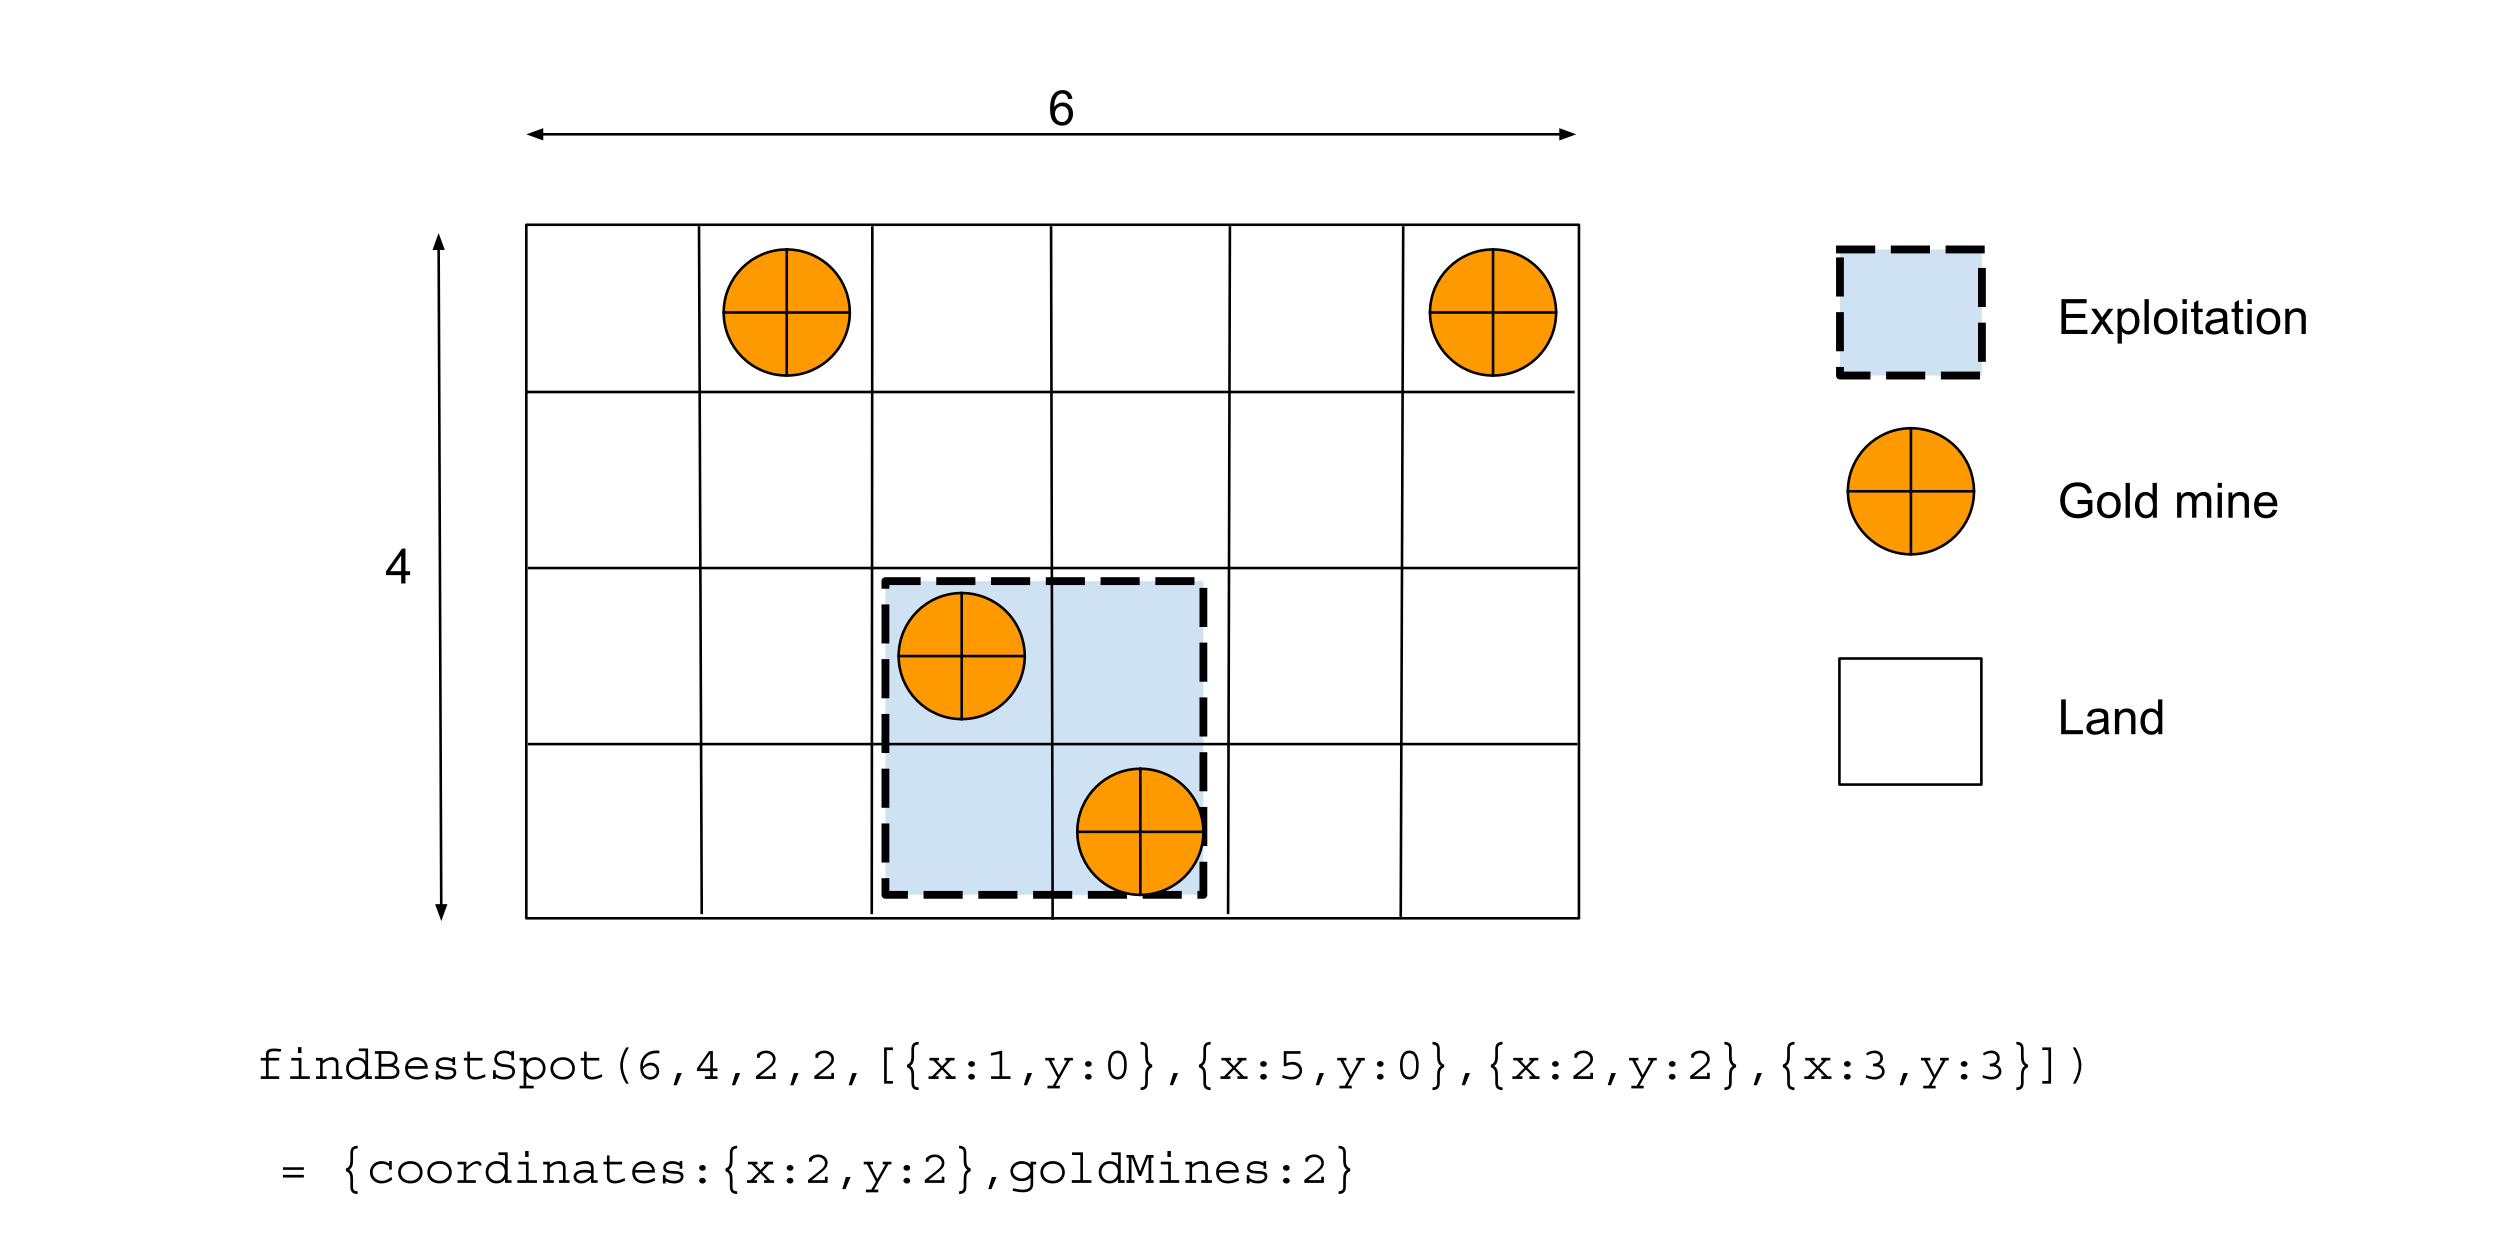 <svg version="1.1" viewBox="0.0 0.0 958.598 472.992" fill="none" stroke="none" stroke-linecap="square" stroke-miterlimit="10" xmlns:xlink="http://www.w3.org/1999/xlink" xmlns="http://www.w3.org/2000/svg"><clipPath id="p.0"><path d="m0 0l958.598 0l0 472.992l-958.598 0l0 -472.992z" clip-rule="nonzero"/></clipPath><g clip-path="url(#p.0)"><path fill="#000000" fill-opacity="0.0" d="m0 0l958.598 0l0 472.992l-958.598 0z" fill-rule="evenodd"/><path fill="#cfe2f3" d="m339.504 222.832l121.921 0l0 120.283l-121.921 0z" fill-rule="evenodd"/><path stroke="#000000" stroke-width="3.0" stroke-linejoin="round" stroke-linecap="butt" stroke-dasharray="12.0,9.0" d="m339.504 222.832l121.921 0l0 120.283l-121.921 0z" fill-rule="evenodd"/><path fill="#000000" fill-opacity="0.0" d="m201.811 86.189l403.622 0l0 265.921l-403.622 0z" fill-rule="evenodd"/><path stroke="#000000" stroke-width="1.0" stroke-linejoin="round" stroke-linecap="butt" d="m201.811 86.189l403.622 0l0 265.921l-403.622 0z" fill-rule="evenodd"/><path fill="#000000" fill-opacity="0.0" d="m268.031 87.241l1.039 262.772" fill-rule="evenodd"/><path stroke="#000000" stroke-width="1.0" stroke-linejoin="round" stroke-linecap="butt" d="m268.031 87.241l1.039 262.772" fill-rule="evenodd"/><path fill="#000000" fill-opacity="0.0" d="m334.483 87.241l-0.22 262.772" fill-rule="evenodd"/><path stroke="#000000" stroke-width="1.0" stroke-linejoin="round" stroke-linecap="butt" d="m334.483 87.241l-0.22 262.772" fill-rule="evenodd"/><path fill="#000000" fill-opacity="0.0" d="m403.024 87.228l0.598 264.882" fill-rule="evenodd"/><path stroke="#000000" stroke-width="1.0" stroke-linejoin="round" stroke-linecap="butt" d="m403.024 87.228l0.598 264.882" fill-rule="evenodd"/><path fill="#000000" fill-opacity="0.0" d="m471.593 87.241l-0.693 262.772" fill-rule="evenodd"/><path stroke="#000000" stroke-width="1.0" stroke-linejoin="round" stroke-linecap="butt" d="m471.593 87.241l-0.693 262.772" fill-rule="evenodd"/><path fill="#000000" fill-opacity="0.0" d="m538.045 87.228l-0.945 263.843" fill-rule="evenodd"/><path stroke="#000000" stroke-width="1.0" stroke-linejoin="round" stroke-linecap="butt" d="m538.045 87.228l-0.945 263.843" fill-rule="evenodd"/><path fill="#000000" fill-opacity="0.0" d="m603.328 150.307l-401.512 0" fill-rule="evenodd"/><path stroke="#000000" stroke-width="1.0" stroke-linejoin="round" stroke-linecap="butt" d="m603.328 150.307l-401.512 0" fill-rule="evenodd"/><path fill="#000000" fill-opacity="0.0" d="m604.378 217.811l-401.512 0" fill-rule="evenodd"/><path stroke="#000000" stroke-width="1.0" stroke-linejoin="round" stroke-linecap="butt" d="m604.378 217.811l-401.512 0" fill-rule="evenodd"/><path fill="#000000" fill-opacity="0.0" d="m604.378 285.315l-401.512 0" fill-rule="evenodd"/><path stroke="#000000" stroke-width="1.0" stroke-linejoin="round" stroke-linecap="butt" d="m604.378 285.315l-401.512 0" fill-rule="evenodd"/><path fill="#ff9900" d="m277.493 119.824l0 0c0 -13.351 10.823 -24.173 24.173 -24.173l0 0c6.411 0 12.56 2.547 17.093 7.08c4.533 4.533 7.08 10.682 7.08 17.093l0 0c0 13.351 -10.823 24.173 -24.173 24.173l0 0c-13.35 0 -24.173 -10.823 -24.173 -24.173z" fill-rule="evenodd"/><path fill="#000000" fill-opacity="0.0" d="m301.667 95.651l0 48.346m-24.173 -24.173l48.346 0" fill-rule="evenodd"/><path fill="#000000" fill-opacity="0.0" d="m277.493 119.824l0 0c0 -13.351 10.823 -24.173 24.173 -24.173l0 0c6.411 0 12.56 2.547 17.093 7.08c4.533 4.533 7.08 10.682 7.08 17.093l0 0c0 13.351 -10.823 24.173 -24.173 24.173l0 0c-13.35 0 -24.173 -10.823 -24.173 -24.173z" fill-rule="evenodd"/><path stroke="#000000" stroke-width="1.0" stroke-linejoin="round" stroke-linecap="butt" d="m301.667 95.651l0 48.346m-24.173 -24.173l48.346 0" fill-rule="evenodd"/><path stroke="#000000" stroke-width="1.0" stroke-linejoin="round" stroke-linecap="butt" d="m277.493 119.824l0 0c0 -13.351 10.823 -24.173 24.173 -24.173l0 0c6.411 0 12.56 2.547 17.093 7.08c4.533 4.533 7.08 10.682 7.08 17.093l0 0c0 13.351 -10.823 24.173 -24.173 24.173l0 0c-13.35 0 -24.173 -10.823 -24.173 -24.173z" fill-rule="evenodd"/><path fill="#ff9900" d="m344.58 251.563l0 0c0 -13.35 10.823 -24.173 24.173 -24.173l0 0c6.411 0 12.56 2.547 17.093 7.08c4.533 4.533 7.08 10.682 7.08 17.093l0 0c0 13.35 -10.823 24.173 -24.173 24.173l0 0c-13.351 0 -24.173 -10.823 -24.173 -24.173z" fill-rule="evenodd"/><path fill="#000000" fill-opacity="0.0" d="m368.753 227.39l0 48.346m-24.173 -24.173l48.346 0" fill-rule="evenodd"/><path fill="#000000" fill-opacity="0.0" d="m344.58 251.563l0 0c0 -13.35 10.823 -24.173 24.173 -24.173l0 0c6.411 0 12.56 2.547 17.093 7.08c4.533 4.533 7.08 10.682 7.08 17.093l0 0c0 13.35 -10.823 24.173 -24.173 24.173l0 0c-13.351 0 -24.173 -10.823 -24.173 -24.173z" fill-rule="evenodd"/><path stroke="#000000" stroke-width="1.0" stroke-linejoin="round" stroke-linecap="butt" d="m368.753 227.39l0 48.346m-24.173 -24.173l48.346 0" fill-rule="evenodd"/><path stroke="#000000" stroke-width="1.0" stroke-linejoin="round" stroke-linecap="butt" d="m344.58 251.563l0 0c0 -13.35 10.823 -24.173 24.173 -24.173l0 0c6.411 0 12.56 2.547 17.093 7.08c4.533 4.533 7.08 10.682 7.08 17.093l0 0c0 13.35 -10.823 24.173 -24.173 24.173l0 0c-13.351 0 -24.173 -10.823 -24.173 -24.173z" fill-rule="evenodd"/><path fill="#ff9900" d="m413.088 318.947l0 0c0 -13.35 10.823 -24.173 24.173 -24.173l0 0c6.411 0 12.56 2.547 17.093 7.08c4.533 4.533 7.08 10.682 7.08 17.093l0 0c0 13.35 -10.823 24.173 -24.173 24.173l0 0c-13.351 0 -24.173 -10.823 -24.173 -24.173z" fill-rule="evenodd"/><path fill="#000000" fill-opacity="0.0" d="m437.261 294.774l0 48.346m-24.173 -24.173l48.346 0" fill-rule="evenodd"/><path fill="#000000" fill-opacity="0.0" d="m413.088 318.947l0 0c0 -13.35 10.823 -24.173 24.173 -24.173l0 0c6.411 0 12.56 2.547 17.093 7.08c4.533 4.533 7.08 10.682 7.08 17.093l0 0c0 13.35 -10.823 24.173 -24.173 24.173l0 0c-13.351 0 -24.173 -10.823 -24.173 -24.173z" fill-rule="evenodd"/><path stroke="#000000" stroke-width="1.0" stroke-linejoin="round" stroke-linecap="butt" d="m437.261 294.774l0 48.346m-24.173 -24.173l48.346 0" fill-rule="evenodd"/><path stroke="#000000" stroke-width="1.0" stroke-linejoin="round" stroke-linecap="butt" d="m413.088 318.947l0 0c0 -13.35 10.823 -24.173 24.173 -24.173l0 0c6.411 0 12.56 2.547 17.093 7.08c4.533 4.533 7.08 10.682 7.08 17.093l0 0c0 13.35 -10.823 24.173 -24.173 24.173l0 0c-13.351 0 -24.173 -10.823 -24.173 -24.173z" fill-rule="evenodd"/><path fill="#ff9900" d="m548.325 119.824l0 0c0 -13.351 10.823 -24.173 24.173 -24.173l0 0c6.411 0 12.56 2.547 17.093 7.08c4.533 4.533 7.08 10.682 7.08 17.093l0 0c0 13.351 -10.823 24.173 -24.173 24.173l0 0c-13.35 0 -24.173 -10.823 -24.173 -24.173z" fill-rule="evenodd"/><path fill="#000000" fill-opacity="0.0" d="m572.499 95.651l0 48.346m-24.173 -24.173l48.346 0" fill-rule="evenodd"/><path fill="#000000" fill-opacity="0.0" d="m548.325 119.824l0 0c0 -13.351 10.823 -24.173 24.173 -24.173l0 0c6.411 0 12.56 2.547 17.093 7.08c4.533 4.533 7.08 10.682 7.08 17.093l0 0c0 13.351 -10.823 24.173 -24.173 24.173l0 0c-13.35 0 -24.173 -10.823 -24.173 -24.173z" fill-rule="evenodd"/><path stroke="#000000" stroke-width="1.0" stroke-linejoin="round" stroke-linecap="butt" d="m572.499 95.651l0 48.346m-24.173 -24.173l48.346 0" fill-rule="evenodd"/><path stroke="#000000" stroke-width="1.0" stroke-linejoin="round" stroke-linecap="butt" d="m548.325 119.824l0 0c0 -13.351 10.823 -24.173 24.173 -24.173l0 0c6.411 0 12.56 2.547 17.093 7.08c4.533 4.533 7.08 10.682 7.08 17.093l0 0c0 13.351 -10.823 24.173 -24.173 24.173l0 0c-13.35 0 -24.173 -10.823 -24.173 -24.173z" fill-rule="evenodd"/><path fill="#000000" fill-opacity="0.0" d="m201.811 51.504l402.583 0" fill-rule="evenodd"/><path stroke="#000000" stroke-width="1.0" stroke-linejoin="round" stroke-linecap="butt" d="m207.811 51.504l390.583 0" fill-rule="evenodd"/><path fill="#000000" stroke="#000000" stroke-width="1.0" stroke-linecap="butt" d="m207.811 49.852l-4.538 1.652l4.538 1.652z" fill-rule="evenodd"/><path fill="#000000" stroke="#000000" stroke-width="1.0" stroke-linecap="butt" d="m598.394 53.156l4.538 -1.652l-4.538 -1.652z" fill-rule="evenodd"/><path fill="#000000" fill-opacity="0.0" d="m168.176 89.344l1.039 263.842" fill-rule="evenodd"/><path stroke="#000000" stroke-width="1.0" stroke-linejoin="round" stroke-linecap="butt" d="m168.199 95.344l0.992 251.843" fill-rule="evenodd"/><path fill="#000000" stroke="#000000" stroke-width="1.0" stroke-linecap="butt" d="m169.851 95.337l-1.67 -4.532l-1.634 4.545z" fill-rule="evenodd"/><path fill="#000000" stroke="#000000" stroke-width="1.0" stroke-linecap="butt" d="m167.54 347.193l1.67 4.532l1.634 -4.545z" fill-rule="evenodd"/><path fill="#000000" fill-opacity="0.0" d="m392.926 21.024l100.913 0l0 21.008l-100.913 0z" fill-rule="evenodd"/><path fill="#000000" d="m411.208 37.865l-1.625 0.125q-0.219 -0.969 -0.625 -1.406q-0.656 -0.703 -1.641 -0.703q-0.781 0 -1.375 0.438q-0.766 0.562 -1.219 1.656q-0.453 1.078 -0.469 3.078q0.594 -0.891 1.453 -1.328q0.859 -0.438 1.797 -0.438q1.641 0 2.781 1.203q1.156 1.203 1.156 3.109q0 1.266 -0.547 2.344q-0.531 1.078 -1.484 1.656q-0.938 0.578 -2.141 0.578q-2.062 0 -3.359 -1.5q-1.281 -1.516 -1.281 -4.984q0 -3.875 1.422 -5.625q1.25 -1.531 3.375 -1.531q1.562 0 2.562 0.891q1.016 0.875 1.219 2.438zm-6.688 5.75q0 0.844 0.359 1.625q0.359 0.766 1.0 1.172q0.641 0.406 1.359 0.406q1.031 0 1.781 -0.828q0.75 -0.844 0.75 -2.281q0 -1.391 -0.734 -2.188q-0.734 -0.797 -1.859 -0.797q-1.109 0 -1.891 0.797q-0.766 0.797 -0.766 2.094z" fill-rule="nonzero"/><path fill="#000000" fill-opacity="0.0" d="m138.793 196.803l100.913 0l0 21.008l-100.913 0z" fill-rule="evenodd"/><path fill="#000000" d="m153.824 223.723l0 -3.203l-5.797 0l0 -1.5l6.094 -8.656l1.344 0l0 8.656l1.797 0l0 1.5l-1.797 0l0 3.203l-1.641 0zm0 -4.703l0 -6.016l-4.188 6.016l4.188 0z" fill-rule="nonzero"/><path fill="#cfe2f3" d="m705.517 95.651l54.425 0l0 48.346l-54.425 0z" fill-rule="evenodd"/><path stroke="#000000" stroke-width="3.0" stroke-linejoin="round" stroke-linecap="butt" stroke-dasharray="12.0,9.0" d="m705.517 95.651l54.425 0l0 48.346l-54.425 0z" fill-rule="evenodd"/><path fill="#ff9900" d="m708.556 188.378l0 0c0 -13.351 10.823 -24.173 24.173 -24.173l0 0c6.411 0 12.56 2.547 17.093 7.08c4.533 4.533 7.08 10.682 7.08 17.093l0 0c0 13.35 -10.823 24.173 -24.173 24.173l0 0c-13.351 0 -24.173 -10.823 -24.173 -24.173z" fill-rule="evenodd"/><path fill="#000000" fill-opacity="0.0" d="m732.73 164.205l0 48.346m-24.173 -24.173l48.346 0" fill-rule="evenodd"/><path fill="#000000" fill-opacity="0.0" d="m708.556 188.378l0 0c0 -13.351 10.823 -24.173 24.173 -24.173l0 0c6.411 0 12.56 2.547 17.093 7.08c4.533 4.533 7.08 10.682 7.08 17.093l0 0c0 13.35 -10.823 24.173 -24.173 24.173l0 0c-13.351 0 -24.173 -10.823 -24.173 -24.173z" fill-rule="evenodd"/><path stroke="#000000" stroke-width="1.0" stroke-linejoin="round" stroke-linecap="butt" d="m732.73 164.205l0 48.346m-24.173 -24.173l48.346 0" fill-rule="evenodd"/><path stroke="#000000" stroke-width="1.0" stroke-linejoin="round" stroke-linecap="butt" d="m708.556 188.378l0 0c0 -13.351 10.823 -24.173 24.173 -24.173l0 0c6.411 0 12.56 2.547 17.093 7.08c4.533 4.533 7.08 10.682 7.08 17.093l0 0c0 13.35 -10.823 24.173 -24.173 24.173l0 0c-13.351 0 -24.173 -10.823 -24.173 -24.173z" fill-rule="evenodd"/><path fill="#000000" fill-opacity="0.0" d="m779.963 101.139l121.921 0l0 21.008l-121.921 0z" fill-rule="evenodd"/><path fill="#000000" d="m790.432 128.059l0 -13.359l9.656 0l0 1.578l-7.875 0l0 4.094l7.375 0l0 1.562l-7.375 0l0 4.547l8.188 0l0 1.578l-9.969 0zm11.115 0l3.531 -5.031l-3.266 -4.641l2.047 0l1.484 2.266q0.422 0.641 0.672 1.078q0.406 -0.594 0.734 -1.062l1.641 -2.281l1.953 0l-3.344 4.547l3.594 5.125l-2.016 0l-1.984 -3l-0.516 -0.812l-2.547 3.813l-1.984 0zm10.422 3.703l0 -13.375l1.484 0l0 1.25q0.531 -0.734 1.188 -1.094q0.672 -0.375 1.625 -0.375q1.234 0 2.172 0.641q0.953 0.625 1.438 1.797q0.484 1.156 0.484 2.547q0 1.484 -0.531 2.672q-0.531 1.188 -1.547 1.828q-1.016 0.625 -2.141 0.625q-0.812 0 -1.469 -0.344q-0.656 -0.344 -1.062 -0.875l0 4.703l-1.641 0zm1.484 -8.484q0 1.859 0.75 2.766q0.766 0.891 1.828 0.891q1.094 0 1.875 -0.922q0.781 -0.938 0.781 -2.875q0 -1.844 -0.766 -2.766q-0.75 -0.922 -1.812 -0.922q-1.047 0 -1.859 0.984q-0.797 0.969 -0.797 2.844zm8.844 4.781l0 -13.359l1.641 0l0 13.359l-1.641 0zm3.582 -4.844q0 -2.688 1.484 -3.969q1.25 -1.078 3.047 -1.078q2.0 0 3.266 1.312q1.266 1.297 1.266 3.609q0 1.859 -0.562 2.938q-0.562 1.062 -1.641 1.656q-1.062 0.594 -2.328 0.594q-2.031 0 -3.281 -1.297q-1.25 -1.312 -1.25 -3.766zm1.688 0q0 1.859 0.797 2.797q0.812 0.922 2.047 0.922q1.219 0 2.031 -0.922q0.812 -0.938 0.812 -2.844q0 -1.797 -0.812 -2.719q-0.812 -0.922 -2.031 -0.922q-1.234 0 -2.047 0.922q-0.797 0.906 -0.797 2.766zm9.298 -6.625l0 -1.891l1.641 0l0 1.891l-1.641 0zm0 11.469l0 -9.672l1.641 0l0 9.672l-1.641 0zm7.723 -1.469l0.234 1.453q-0.688 0.141 -1.234 0.141q-0.891 0 -1.391 -0.281q-0.484 -0.281 -0.688 -0.734q-0.203 -0.469 -0.203 -1.938l0 -5.578l-1.203 0l0 -1.266l1.203 0l0 -2.391l1.625 -0.984l0 3.375l1.656 0l0 1.266l-1.656 0l0 5.672q0 0.688 0.078 0.891q0.094 0.203 0.281 0.328q0.203 0.109 0.578 0.109q0.266 0 0.719 -0.062zm7.918 0.281q-0.922 0.766 -1.766 1.094q-0.828 0.313 -1.797 0.313q-1.594 0 -2.453 -0.781q-0.859 -0.781 -0.859 -1.984q0 -0.719 0.328 -1.297q0.328 -0.594 0.844 -0.938q0.531 -0.359 1.188 -0.547q0.469 -0.125 1.453 -0.25q1.984 -0.234 2.922 -0.562q0.016 -0.344 0.016 -0.422q0 -1.0 -0.469 -1.422q-0.625 -0.547 -1.875 -0.547q-1.156 0 -1.703 0.406q-0.547 0.406 -0.812 1.422l-1.609 -0.219q0.219 -1.016 0.719 -1.641q0.5 -0.641 1.453 -0.984q0.953 -0.344 2.188 -0.344q1.25 0 2.016 0.297q0.781 0.281 1.141 0.734q0.375 0.438 0.516 1.109q0.078 0.422 0.078 1.516l0 2.188q0 2.281 0.109 2.891q0.109 0.594 0.406 1.156l-1.703 0q-0.266 -0.516 -0.328 -1.188zm-0.141 -3.672q-0.891 0.375 -2.672 0.625q-1.016 0.141 -1.438 0.328q-0.422 0.188 -0.656 0.531q-0.219 0.344 -0.219 0.781q0 0.656 0.5 1.094q0.5 0.438 1.453 0.438q0.938 0 1.672 -0.406q0.75 -0.422 1.094 -1.141q0.266 -0.562 0.266 -1.641l0 -0.609zm7.782 3.391l0.234 1.453q-0.688 0.141 -1.234 0.141q-0.891 0 -1.391 -0.281q-0.484 -0.281 -0.688 -0.734q-0.203 -0.469 -0.203 -1.938l0 -5.578l-1.203 0l0 -1.266l1.203 0l0 -2.391l1.625 -0.984l0 3.375l1.656 0l0 1.266l-1.656 0l0 5.672q0 0.688 0.078 0.891q0.094 0.203 0.281 0.328q0.203 0.109 0.578 0.109q0.266 0 0.719 -0.062zm1.605 -10.0l0 -1.891l1.641 0l0 1.891l-1.641 0zm0 11.469l0 -9.672l1.641 0l0 9.672l-1.641 0zm3.535 -4.844q0 -2.688 1.484 -3.969q1.25 -1.078 3.047 -1.078q2.0 0 3.266 1.312q1.266 1.297 1.266 3.609q0 1.859 -0.562 2.938q-0.562 1.062 -1.641 1.656q-1.062 0.594 -2.328 0.594q-2.031 0 -3.281 -1.297q-1.25 -1.312 -1.25 -3.766zm1.688 0q0 1.859 0.797 2.797q0.812 0.922 2.047 0.922q1.219 0 2.031 -0.922q0.812 -0.938 0.812 -2.844q0 -1.797 -0.812 -2.719q-0.812 -0.922 -2.031 -0.922q-1.234 0 -2.047 0.922q-0.797 0.906 -0.797 2.766zm9.298 4.844l0 -9.672l1.469 0l0 1.375q1.062 -1.594 3.078 -1.594q0.875 0 1.609 0.312q0.734 0.312 1.094 0.828q0.375 0.5 0.516 1.203q0.094 0.453 0.094 1.594l0 5.953l-1.641 0l0 -5.891q0 -1.0 -0.203 -1.484q-0.188 -0.5 -0.672 -0.797q-0.484 -0.297 -1.141 -0.297q-1.047 0 -1.812 0.672q-0.75 0.656 -0.75 2.516l0 5.281l-1.641 0z" fill-rule="nonzero"/><path fill="#000000" fill-opacity="0.0" d="m779.963 171.591l130.299 0l0 21.008l-130.299 0z" fill-rule="evenodd"/><path fill="#000000" d="m796.651 193.276l0 -1.578l5.656 0l0 4.953q-1.297 1.047 -2.688 1.578q-1.375 0.516 -2.844 0.516q-1.969 0 -3.578 -0.844q-1.609 -0.844 -2.422 -2.438q-0.812 -1.594 -0.812 -3.562q0 -1.953 0.812 -3.641q0.812 -1.688 2.344 -2.5q1.531 -0.828 3.516 -0.828q1.453 0 2.625 0.469q1.172 0.469 1.828 1.312q0.672 0.828 1.016 2.172l-1.594 0.438q-0.297 -1.016 -0.75 -1.594q-0.438 -0.594 -1.266 -0.938q-0.828 -0.344 -1.844 -0.344q-1.203 0 -2.094 0.375q-0.891 0.359 -1.438 0.969q-0.531 0.594 -0.828 1.312q-0.516 1.234 -0.516 2.688q0 1.781 0.609 2.984q0.625 1.203 1.797 1.797q1.172 0.578 2.5 0.578q1.141 0 2.234 -0.438q1.094 -0.453 1.656 -0.953l0 -2.484l-3.922 0zm7.449 0.391q0 -2.688 1.484 -3.969q1.25 -1.078 3.047 -1.078q2.0 0 3.266 1.312q1.266 1.297 1.266 3.609q0 1.859 -0.562 2.938q-0.562 1.062 -1.641 1.656q-1.062 0.594 -2.328 0.594q-2.031 0 -3.281 -1.297q-1.25 -1.312 -1.25 -3.766zm1.688 0q0 1.859 0.797 2.797q0.812 0.922 2.047 0.922q1.219 0 2.031 -0.922q0.812 -0.938 0.812 -2.844q0 -1.797 -0.812 -2.719q-0.812 -0.922 -2.031 -0.922q-1.234 0 -2.047 0.922q-0.797 0.906 -0.797 2.766zm9.251 4.844l0 -13.359l1.641 0l0 13.359l-1.641 0zm10.457 0l0 -1.219q-0.906 1.438 -2.703 1.438q-1.156 0 -2.125 -0.641q-0.969 -0.641 -1.5 -1.781q-0.531 -1.141 -0.531 -2.625q0 -1.453 0.484 -2.625q0.484 -1.188 1.438 -1.812q0.969 -0.625 2.172 -0.625q0.875 0 1.547 0.375q0.688 0.359 1.109 0.953l0 -4.797l1.641 0l0 13.359l-1.531 0zm-5.172 -4.828q0 1.859 0.781 2.781q0.781 0.922 1.844 0.922q1.078 0 1.828 -0.875q0.75 -0.891 0.75 -2.688q0 -1.984 -0.766 -2.906q-0.766 -0.938 -1.891 -0.938q-1.078 0 -1.812 0.891q-0.734 0.891 -0.734 2.812zm14.465 4.828l0 -9.672l1.469 0l0 1.359q0.453 -0.719 1.203 -1.141q0.766 -0.438 1.719 -0.438q1.078 0 1.766 0.453q0.688 0.438 0.969 1.234q1.156 -1.688 2.984 -1.688q1.453 0 2.219 0.797q0.781 0.797 0.781 2.453l0 6.641l-1.641 0l0 -6.094q0 -0.984 -0.156 -1.406q-0.156 -0.438 -0.578 -0.703q-0.422 -0.266 -0.984 -0.266q-1.016 0 -1.688 0.688q-0.672 0.672 -0.672 2.156l0 5.625l-1.641 0l0 -6.281q0 -1.094 -0.406 -1.641q-0.406 -0.547 -1.312 -0.547q-0.688 0 -1.281 0.359q-0.594 0.359 -0.859 1.062q-0.25 0.703 -0.25 2.031l0 5.016l-1.641 0zm15.541 -11.469l0 -1.891l1.641 0l0 1.891l-1.641 0zm0 11.469l0 -9.672l1.641 0l0 9.672l-1.641 0zm4.145 0l0 -9.672l1.469 0l0 1.375q1.062 -1.594 3.078 -1.594q0.875 0 1.609 0.312q0.734 0.312 1.094 0.828q0.375 0.5 0.516 1.203q0.094 0.453 0.094 1.594l0 5.953l-1.641 0l0 -5.891q0 -1.0 -0.203 -1.484q-0.188 -0.5 -0.672 -0.797q-0.484 -0.297 -1.141 -0.297q-1.047 0 -1.812 0.672q-0.75 0.656 -0.75 2.516l0 5.281l-1.641 0zm17.001 -3.109l1.688 0.203q-0.406 1.484 -1.484 2.312q-1.078 0.812 -2.766 0.812q-2.125 0 -3.375 -1.297q-1.234 -1.312 -1.234 -3.672q0 -2.453 1.25 -3.797q1.266 -1.344 3.266 -1.344q1.938 0 3.156 1.328q1.234 1.312 1.234 3.703q0 0.156 0 0.438l-7.219 0q0.094 1.594 0.906 2.453q0.812 0.844 2.016 0.844q0.906 0 1.547 -0.469q0.641 -0.484 1.016 -1.516zm-5.391 -2.656l5.406 0q-0.109 -1.219 -0.625 -1.828q-0.781 -0.953 -2.031 -0.953q-1.125 0 -1.906 0.766q-0.766 0.75 -0.844 2.016z" fill-rule="nonzero"/><path fill="#000000" fill-opacity="0.0" d="m705.31 252.488l54.425 0l0 48.346l-54.425 0z" fill-rule="evenodd"/><path stroke="#000000" stroke-width="1.0" stroke-linejoin="round" stroke-linecap="butt" d="m705.31 252.488l54.425 0l0 48.346l-54.425 0z" fill-rule="evenodd"/><path fill="#000000" fill-opacity="0.0" d="m779.963 254.609l121.921 0l0 21.008l-121.921 0z" fill-rule="evenodd"/><path fill="#000000" d="m790.323 281.529l0 -13.359l1.781 0l0 11.781l6.562 0l0 1.578l-8.344 0zm16.563 -1.188q-0.922 0.766 -1.766 1.094q-0.828 0.312 -1.797 0.312q-1.594 0 -2.453 -0.781q-0.859 -0.781 -0.859 -1.984q0 -0.719 0.328 -1.297q0.328 -0.594 0.844 -0.938q0.531 -0.359 1.188 -0.547q0.469 -0.125 1.453 -0.25q1.984 -0.234 2.922 -0.562q0.016 -0.344 0.016 -0.422q0 -1.0 -0.469 -1.422q-0.625 -0.547 -1.875 -0.547q-1.156 0 -1.703 0.406q-0.547 0.406 -0.812 1.422l-1.609 -0.219q0.219 -1.016 0.719 -1.641q0.5 -0.641 1.453 -0.984q0.953 -0.344 2.188 -0.344q1.25 0 2.016 0.297q0.781 0.281 1.141 0.734q0.375 0.438 0.516 1.109q0.078 0.422 0.078 1.516l0 2.188q0 2.281 0.109 2.891q0.109 0.594 0.406 1.156l-1.703 0q-0.266 -0.516 -0.328 -1.188zm-0.141 -3.672q-0.891 0.375 -2.672 0.625q-1.016 0.141 -1.438 0.328q-0.422 0.188 -0.656 0.531q-0.219 0.344 -0.219 0.781q0 0.656 0.5 1.094q0.5 0.438 1.453 0.438q0.938 0 1.672 -0.406q0.75 -0.422 1.094 -1.141q0.266 -0.562 0.266 -1.641l0 -0.609zm4.204 4.859l0 -9.672l1.469 0l0 1.375q1.062 -1.594 3.078 -1.594q0.875 0 1.609 0.312q0.734 0.312 1.094 0.828q0.375 0.5 0.516 1.203q0.094 0.453 0.094 1.594l0 5.953l-1.641 0l0 -5.891q0 -1.0 -0.203 -1.484q-0.188 -0.5 -0.672 -0.797q-0.484 -0.297 -1.141 -0.297q-1.047 0 -1.812 0.672q-0.75 0.656 -0.75 2.516l0 5.281l-1.641 0zm16.641 0l0 -1.219q-0.906 1.438 -2.703 1.438q-1.156 0 -2.125 -0.641q-0.969 -0.641 -1.5 -1.781q-0.531 -1.141 -0.531 -2.625q0 -1.453 0.484 -2.625q0.484 -1.188 1.438 -1.812q0.969 -0.625 2.172 -0.625q0.875 0 1.547 0.375q0.688 0.359 1.109 0.953l0 -4.797l1.641 0l0 13.359l-1.531 0zm-5.172 -4.828q0 1.859 0.781 2.781q0.781 0.922 1.844 0.922q1.078 0 1.828 -0.875q0.75 -0.891 0.75 -2.688q0 -1.984 -0.766 -2.906q-0.766 -0.938 -1.891 -0.938q-1.078 0 -1.812 0.891q-0.734 0.891 -0.734 2.812z" fill-rule="nonzero"/><path fill="#000000" fill-opacity="0.0" d="m89.168 386.795l764.158 0l0 30.488l-764.158 0z" fill-rule="evenodd"/><path fill="#000000" d="m107.855 402.278l-0.281 1.016q-1.406 -0.234 -2.406 -0.234q-1.031 0 -1.516 0.234q-0.422 0.203 -0.531 0.516q-0.109 0.297 -0.109 1.188l0 0.625l4.031 0l0 1.016l-4.031 0l0 6.047l4.031 0l0 1.031l-7.047 0l0 -1.031l1.984 0l0 -6.047l-1.984 0l0 -1.016l1.984 0l0 -1.234q0 -0.594 0.156 -1.078q0.172 -0.484 0.844 -0.875q0.688 -0.391 2.109 -0.391q1.062 0 2.766 0.234zm7.725 1.531l-1.328 0l0 -2.297l1.328 0l0 2.297zm0 8.875l3.219 0l0 1.031l-7.531 0l0 -1.031l3.281 0l0 -6.047l-2.844 0l0 -1.016l3.875 0l0 7.062zm14.194 -4.844l0 4.844l1.531 0l0 1.031l-4.078 0l0 -1.031l1.531 0l0 -4.812q0 -0.688 -0.469 -1.078q-0.453 -0.391 -1.375 -0.391q-0.797 0 -1.703 0.438q-0.891 0.438 -1.484 1.078l0 4.766l1.547 0l0 1.031l-4.109 0l0 -1.031l1.562 0l0 -6.016l-1.562 0l0 -1.047l2.562 0l0 1.172q0.766 -0.688 1.672 -1.047q0.906 -0.375 1.812 -0.375q2.563 0 2.563 2.469zm11.366 4.844l1.484 0l0 1.031l-2.5 0l0 -1.422q-0.547 0.781 -1.406 1.219q-0.844 0.422 -1.859 0.422q-1.234 0 -2.172 -0.562q-0.938 -0.578 -1.469 -1.547q-0.516 -0.984 -0.516 -2.172q0 -1.219 0.531 -2.188q0.547 -0.969 1.5 -1.531q0.969 -0.562 2.203 -0.562q2.047 0 3.188 1.453l0 -3.781l-2.531 0l0 -1.031l3.547 0l0 10.672zm-4.266 0.234q0.922 0 1.641 -0.422q0.719 -0.438 1.109 -1.188q0.406 -0.766 0.406 -1.734q0 -1.422 -0.828 -2.297q-0.828 -0.875 -2.344 -0.875q-0.875 0 -1.594 0.438q-0.719 0.438 -1.125 1.188q-0.406 0.75 -0.406 1.625q0 0.875 0.391 1.625q0.391 0.734 1.109 1.188q0.719 0.453 1.641 0.453zm14.803 -9.016q0.375 0.391 0.562 0.969q0.203 0.562 0.203 1.125q0 1.734 -1.594 2.438q1.094 0.219 1.688 0.875q0.609 0.656 0.609 1.609q0 1.156 -0.844 1.984q-0.828 0.812 -2.594 0.812l-5.984 0l0 -1.031l1.453 0l0 -8.609l-1.453 0l0 -1.031l4.922 0q2.188 0 3.031 0.859zm-0.266 2.016q0 -0.875 -0.719 -1.422q-0.344 -0.234 -0.891 -0.328q-0.531 -0.094 -1.641 -0.094l-1.953 0l0 3.859l2.438 0q1.516 0 2.141 -0.562q0.625 -0.562 0.625 -1.453zm0.703 5.016q0 -0.969 -0.906 -1.453q-0.891 -0.5 -2.219 -0.5l-2.781 0l0 3.703l3.109 0q2.797 0 2.797 -1.75zm11.913 -1.141l-7.656 0q0.016 1.297 0.812 2.219q0.797 0.922 2.734 0.922q0.844 0 1.891 -0.312q1.047 -0.312 2.016 -0.844l0.312 0.984q-1.047 0.562 -2.156 0.875q-1.109 0.297 -2.109 0.297q-2.156 0 -3.359 -1.156q-1.203 -1.172 -1.203 -3.109q0 -1.25 0.578 -2.219q0.594 -0.984 1.609 -1.531q1.031 -0.547 2.281 -0.547q1.969 0 3.094 1.188q1.141 1.172 1.156 3.234zm-4.281 -3.375q-1.312 0 -2.234 0.656q-0.906 0.656 -1.094 1.703l6.5 0q-0.109 -1.016 -0.969 -1.688q-0.859 -0.672 -2.203 -0.672zm13.756 -0.297l0 -0.75l1.0 0l0 2.953l-1.0 0l0 -1.109q-0.641 -0.391 -1.375 -0.594q-0.734 -0.219 -1.469 -0.219q-1.062 0 -1.75 0.375q-0.688 0.375 -0.688 1.031q0 0.688 0.797 1.031q0.797 0.328 2.672 0.344q1.266 0.016 1.984 0.266q0.719 0.234 1.0 0.672q0.281 0.438 0.281 1.156q0 1.203 -0.984 1.938q-0.984 0.719 -2.562 0.719q-0.859 0 -1.609 -0.172q-0.734 -0.172 -1.703 -0.656l0 0.828l-1.031 0l0 -3.172l1.031 0l0 1.109q1.359 1.047 3.094 1.047q1.234 0 1.984 -0.406q0.75 -0.406 0.75 -1.125q0 -0.5 -0.297 -0.75q-0.281 -0.266 -0.719 -0.328q-0.438 -0.062 -1.266 -0.094l-0.828 -0.062q-1.078 -0.078 -1.797 -0.219q-0.719 -0.156 -1.266 -0.609q-0.531 -0.453 -0.531 -1.359q0 -1.172 0.922 -1.875q0.922 -0.719 2.469 -0.719q1.672 0 2.891 0.75zm6.694 -2.906l0 2.406l4.812 0l0 1.016l-4.812 0l0 4.469q0 0.969 0.562 1.391q0.562 0.422 1.625 0.422q0.609 0 1.297 -0.188q0.703 -0.188 2.344 -0.844l0.109 1.0q-1.266 0.562 -2.219 0.812q-0.938 0.234 -1.734 0.234q-1.359 0 -2.172 -0.641q-0.812 -0.641 -0.812 -1.75l0 -4.906l-1.328 0l0 -1.016l1.328 0l0 -2.406l1.0 0zm15.881 0.391l0 -0.562l1.0 0l0 3.453l-1.0 0l0 -1.656q-0.484 -0.469 -1.188 -0.734q-0.703 -0.266 -1.438 -0.266q-0.828 0 -1.5 0.281q-0.656 0.281 -1.031 0.766q-0.375 0.484 -0.375 1.078q0 1.0 0.844 1.531q0.844 0.531 2.703 0.641q1.797 0.109 2.578 0.828q0.797 0.719 0.797 1.781q0 1.469 -1.078 2.328q-1.078 0.859 -2.844 0.859q-0.984 0 -1.875 -0.234q-0.891 -0.25 -1.578 -0.719l0 0.75l-1.031 0l0 -3.359l1.031 0l0 1.453q0.641 0.531 1.484 0.812q0.859 0.281 1.797 0.281q1.438 0 2.25 -0.547q0.828 -0.547 0.828 -1.453q0 -0.688 -0.391 -1.047q-0.391 -0.375 -1.109 -0.531q-0.703 -0.156 -1.875 -0.234q-1.688 -0.109 -2.609 -0.875q-0.922 -0.766 -0.922 -2.016q0 -0.906 0.469 -1.688q0.484 -0.797 1.344 -1.25q0.875 -0.453 2.031 -0.453q0.75 0 1.469 0.203q0.719 0.203 1.219 0.578zm13.1 5.984q0 1.234 -0.547 2.234q-0.547 1.0 -1.484 1.562q-0.938 0.547 -2.062 0.547q-1.047 0 -1.891 -0.375q-0.828 -0.391 -1.406 -1.125l0 3.875l2.859 0l0 1.031l-5.422 0l0 -1.031l1.547 0l0 -9.672l-1.547 0l0 -1.016l2.562 0l0 1.297q0.594 -0.766 1.453 -1.156q0.875 -0.391 1.938 -0.391q1.141 0 2.047 0.578q0.922 0.562 1.438 1.531q0.516 0.969 0.516 2.109zm-4.141 3.328q0.812 0 1.531 -0.422q0.719 -0.422 1.141 -1.172q0.438 -0.766 0.438 -1.719q0 -0.812 -0.344 -1.531q-0.344 -0.734 -1.047 -1.203q-0.703 -0.469 -1.703 -0.469q-0.922 0 -1.656 0.422q-0.719 0.422 -1.141 1.172q-0.422 0.734 -0.422 1.641q0 0.922 0.422 1.672q0.422 0.75 1.141 1.188q0.734 0.422 1.641 0.422zm15.397 -3.25q0 1.25 -0.578 2.219q-0.578 0.969 -1.625 1.516q-1.047 0.531 -2.422 0.531q-1.406 0 -2.484 -0.531q-1.078 -0.547 -1.672 -1.516q-0.578 -0.969 -0.578 -2.219q0 -1.266 0.609 -2.25q0.609 -0.984 1.688 -1.516q1.078 -0.531 2.469 -0.531q1.422 0 2.469 0.594q1.047 0.594 1.578 1.578q0.547 0.969 0.547 2.125zm-4.641 3.25q1.062 0 1.875 -0.422q0.828 -0.422 1.281 -1.141q0.469 -0.734 0.469 -1.641q0 -0.906 -0.422 -1.656q-0.422 -0.766 -1.25 -1.203q-0.828 -0.453 -1.984 -0.453q-1.062 0 -1.906 0.438q-0.828 0.438 -1.297 1.188q-0.453 0.75 -0.453 1.656q0 0.859 0.438 1.609q0.453 0.75 1.297 1.188q0.844 0.438 1.953 0.438zm9.178 -9.703l0 2.406l4.812 0l0 1.016l-4.812 0l0 4.469q0 0.969 0.562 1.391q0.562 0.422 1.625 0.422q0.609 0 1.297 -0.188q0.703 -0.188 2.344 -0.844l0.109 1.0q-1.266 0.562 -2.219 0.812q-0.938 0.234 -1.734 0.234q-1.359 0 -2.172 -0.641q-0.812 -0.641 -0.812 -1.75l0 -4.906l-1.328 0l0 -1.016l1.328 0l0 -2.406l1.0 0zm13.881 5.484q0 1.469 0.531 3.141q0.547 1.672 1.688 3.688l-0.984 0q-1.062 -1.656 -1.672 -3.547q-0.594 -1.891 -0.594 -3.578q0 -1.406 0.641 -3.297q0.641 -1.906 1.641 -3.484l1.016 0q-1.25 2.219 -1.766 3.844q-0.5 1.609 -0.5 3.234zm13.975 -4.828l-1.422 0q-1.297 0 -2.406 0.578q-1.094 0.578 -1.781 1.75q-0.672 1.172 -0.719 2.844q1.188 -1.578 3.031 -1.578q0.922 0 1.656 0.422q0.75 0.422 1.156 1.156q0.406 0.734 0.406 1.672q0 0.922 -0.438 1.672q-0.438 0.734 -1.203 1.156q-0.766 0.422 -1.688 0.422q-1.109 0 -2.016 -0.562q-0.891 -0.578 -1.406 -1.656q-0.5 -1.078 -0.5 -2.531q0 -2.125 0.859 -3.562q0.875 -1.453 2.219 -2.141q1.359 -0.688 2.828 -0.688l1.422 0l0 1.047zm-3.547 9.062q1.156 0 1.812 -0.609q0.672 -0.625 0.672 -1.594q0 -0.984 -0.672 -1.609q-0.672 -0.625 -1.75 -0.625q-0.844 0 -1.609 0.453q-0.766 0.453 -1.188 1.234q0.188 1.281 0.906 2.016q0.719 0.734 1.828 0.734zm10.194 3.188l-1.219 0l1.375 -4.656l1.781 0l-1.938 4.656zm13.881 -6.453l1.75 0l0 1.031l-1.75 0l0 1.984l1.75 0l0 1.031l-4.828 0l0 -1.031l2.047 0l0 -1.984l-5.109 0l0 -0.922l4.641 -6.734l1.5 0l0 6.625zm-5.0 0l3.969 0l0 -5.734l-3.969 5.734zm13.506 6.453l-1.219 0l1.375 -4.656l1.781 0l-1.938 4.656zm15.522 -10.156q0 0.734 -0.203 1.266q-0.188 0.516 -0.766 1.156q-0.578 0.641 -1.781 1.609l-3.297 2.688l5.031 0l0 -1.312l1.016 0l0 2.344l-7.516 0l0 -1.094l4.156 -3.266q1.469 -1.156 1.906 -1.844q0.453 -0.703 0.453 -1.297q0 -1.031 -0.766 -1.703q-0.75 -0.688 -1.906 -0.688q-1.0 0 -1.703 0.484q-0.688 0.484 -0.719 1.312l-1.0 0l0 -1.328q1.422 -1.469 3.484 -1.469q0.969 0 1.797 0.438q0.844 0.422 1.328 1.156q0.484 0.719 0.484 1.547zm6.866 10.156l-1.219 0l1.375 -4.656l1.781 0l-1.938 4.656zm15.522 -10.156q0 0.734 -0.203 1.266q-0.188 0.516 -0.766 1.156q-0.578 0.641 -1.781 1.609l-3.297 2.688l5.031 0l0 -1.312l1.016 0l0 2.344l-7.516 0l0 -1.094l4.156 -3.266q1.469 -1.156 1.906 -1.844q0.453 -0.703 0.453 -1.297q0 -1.031 -0.766 -1.703q-0.75 -0.688 -1.906 -0.688q-1.0 0 -1.703 0.484q-0.688 0.484 -0.719 1.312l-1.0 0l0 -1.328q1.422 -1.469 3.484 -1.469q0.969 0 1.797 0.438q0.844 0.422 1.328 1.156q0.484 0.719 0.484 1.547zm6.866 10.156l-1.219 0l1.375 -4.656l1.781 0l-1.938 4.656zm15.741 -13.469l-2.344 0l0 11.844l2.344 0l0 1.031l-3.375 0l0 -13.906l3.375 0l0 1.031zm8.116 -0.594l0 3.422q0 1.156 -0.359 1.953q-0.344 0.781 -1.078 1.297q0.734 0.469 1.078 1.281q0.359 0.812 0.359 2.047l0 3.359q0 0.734 0.391 1.109q0.406 0.391 1.375 0.453l0 1.031q-1.562 -0.078 -2.188 -0.766q-0.609 -0.672 -0.609 -2.156l0 -2.406q0 -1.141 -0.125 -1.766q-0.125 -0.625 -0.484 -1.0q-0.359 -0.375 -1.062 -0.703l0 -0.969q0.672 -0.297 1.016 -0.672q0.344 -0.375 0.5 -1.016q0.156 -0.641 0.156 -1.797l0 -2.391q0 -1.438 0.609 -2.125q0.625 -0.703 2.188 -0.781l0 1.016q-0.969 0.062 -1.375 0.453q-0.391 0.375 -0.391 1.125zm9.553 4.578l-0.938 0l2.094 2.156l2.078 -2.156l-0.766 0l0 -1.016l3.469 0l0 1.016l-1.438 0l-2.703 2.828l3.172 3.219l1.406 0l0 1.031l-3.859 0l0 -1.031l1.156 0l-2.5 -2.562l-2.531 2.562l1.188 0l0 1.031l-3.844 0l0 -1.031l1.391 0l3.172 -3.234l-2.75 -2.812l-1.469 0l0 -1.016l3.672 0l0 1.016zm13.788 1.297q0 0.484 -0.375 0.812q-0.375 0.328 -0.891 0.328q-0.531 0 -0.938 -0.328q-0.391 -0.328 -0.391 -0.781q0 -0.438 0.375 -0.766q0.391 -0.344 0.906 -0.344q0.578 0 0.938 0.344q0.375 0.328 0.375 0.734zm0 4.906q0 0.484 -0.375 0.812q-0.375 0.328 -0.891 0.328q-0.531 0 -0.938 -0.328q-0.391 -0.328 -0.391 -0.781q0 -0.438 0.375 -0.766q0.391 -0.344 0.906 -0.344q0.578 0 0.938 0.344q0.375 0.328 0.375 0.734zm13.631 -0.156l0 1.031l-7.5 0l0 -1.031l3.297 0l0 -8.562l-3.297 0.672l0 -1.016l4.312 -0.953l0 9.859l3.188 0zm6.334 3.438l-1.219 0l1.375 -4.656l1.781 0l-1.938 4.656zm10.553 -9.484l-1.188 0l2.844 5.578l3.109 -5.578l-1.047 0l0 -1.016l3.328 0l0 1.016l-1.172 0l-5.438 9.672l1.578 0l0 1.031l-4.734 0l0 -1.031l2.031 0l1.812 -3.078l-3.438 -6.594l-1.25 0l0 -1.016l3.562 0l0 1.016zm14.256 1.297q0 0.484 -0.375 0.812q-0.375 0.328 -0.891 0.328q-0.531 0 -0.938 -0.328q-0.391 -0.328 -0.391 -0.781q0 -0.438 0.375 -0.766q0.391 -0.344 0.906 -0.344q0.578 0 0.938 0.344q0.375 0.328 0.375 0.734zm0 4.906q0 0.484 -0.375 0.812q-0.375 0.328 -0.891 0.328q-0.531 0 -0.938 -0.328q-0.391 -0.328 -0.391 -0.781q0 -0.438 0.375 -0.766q0.391 -0.344 0.906 -0.344q0.578 0 0.938 0.344q0.375 0.328 0.375 0.734zm13.428 -4.641q0 2.922 -0.906 4.328q-0.906 1.406 -2.672 1.406q-1.75 0 -2.672 -1.484q-0.906 -1.484 -0.906 -4.094q0 -2.5 0.891 -4.016q0.891 -1.516 2.75 -1.516q1.672 0 2.594 1.422q0.922 1.406 0.922 3.953zm-3.516 4.719q2.516 0 2.516 -4.531q0 -4.547 -2.594 -4.547q-1.219 0 -1.891 1.141q-0.656 1.125 -0.656 3.359q0 4.578 2.625 4.578zm11.616 -10.547l0 2.391q0 1.156 0.156 1.797q0.156 0.641 0.5 1.016q0.344 0.375 1.016 0.672l0 0.969q-0.703 0.328 -1.062 0.703q-0.344 0.375 -0.484 1.0q-0.125 0.625 -0.125 1.766l0 2.406q0 1.484 -0.625 2.156q-0.609 0.688 -2.172 0.766l0 -1.031q0.969 -0.062 1.359 -0.453q0.406 -0.375 0.406 -1.109l0 -3.359q0 -1.234 0.359 -2.047q0.359 -0.812 1.078 -1.281q-0.719 -0.516 -1.078 -1.297q-0.359 -0.797 -0.359 -1.953l0 -3.422q0 -0.75 -0.406 -1.125q-0.391 -0.391 -1.359 -0.453l0 -1.016q1.562 0.078 2.172 0.781q0.625 0.688 0.625 2.125zm9.631 13.75l-1.219 0l1.375 -4.656l1.781 0l-1.938 4.656zm12.663 -14.062l0 3.422q0 1.156 -0.359 1.953q-0.344 0.781 -1.078 1.297q0.734 0.469 1.078 1.281q0.359 0.812 0.359 2.047l0 3.359q0 0.734 0.391 1.109q0.406 0.391 1.375 0.453l0 1.031q-1.562 -0.078 -2.188 -0.766q-0.609 -0.672 -0.609 -2.156l0 -2.406q0 -1.141 -0.125 -1.766q-0.125 -0.625 -0.484 -1.0q-0.359 -0.375 -1.062 -0.703l0 -0.969q0.672 -0.297 1.016 -0.672q0.344 -0.375 0.5 -1.016q0.156 -0.641 0.156 -1.797l0 -2.391q0 -1.438 0.609 -2.125q0.625 -0.703 2.188 -0.781l0 1.016q-0.969 0.062 -1.375 0.453q-0.391 0.375 -0.391 1.125zm9.553 4.578l-0.938 0l2.094 2.156l2.078 -2.156l-0.766 0l0 -1.016l3.469 0l0 1.016l-1.438 0l-2.703 2.828l3.172 3.219l1.406 0l0 1.031l-3.859 0l0 -1.031l1.156 0l-2.5 -2.562l-2.531 2.562l1.188 0l0 1.031l-3.844 0l0 -1.031l1.391 0l3.172 -3.234l-2.75 -2.812l-1.469 0l0 -1.016l3.672 0l0 1.016zm13.788 1.297q0 0.484 -0.375 0.812q-0.375 0.328 -0.891 0.328q-0.531 0 -0.938 -0.328q-0.391 -0.328 -0.391 -0.781q0 -0.438 0.375 -0.766q0.391 -0.344 0.906 -0.344q0.578 0 0.938 0.344q0.375 0.328 0.375 0.734zm0 4.906q0 0.484 -0.375 0.812q-0.375 0.328 -0.891 0.328q-0.531 0 -0.938 -0.328q-0.391 -0.328 -0.391 -0.781q0 -0.438 0.375 -0.766q0.391 -0.344 0.906 -0.344q0.578 0 0.938 0.344q0.375 0.328 0.375 0.734zm12.928 -8.766l-5.422 0l0 3.656q1.109 -0.562 2.422 -0.562q1.047 0 1.859 0.438q0.828 0.438 1.266 1.203q0.453 0.766 0.453 1.719q0 0.891 -0.469 1.672q-0.453 0.781 -1.359 1.266q-0.891 0.469 -2.203 0.469q-0.75 0 -1.609 -0.172q-0.859 -0.156 -2.016 -0.547l0.219 -1.031q1.828 0.734 3.312 0.734q1.406 0 2.266 -0.656q0.859 -0.656 0.859 -1.703q0 -0.656 -0.375 -1.188q-0.359 -0.547 -1.016 -0.859q-0.656 -0.312 -1.484 -0.312q-1.25 0 -2.438 0.703l-0.719 -0.172l0 -5.688l6.453 0l0 1.031zm7.038 12.047l-1.219 0l1.375 -4.656l1.781 0l-1.938 4.656zm10.553 -9.484l-1.188 0l2.844 5.578l3.109 -5.578l-1.047 0l0 -1.016l3.328 0l0 1.016l-1.172 0l-5.438 9.672l1.578 0l0 1.031l-4.734 0l0 -1.031l2.031 0l1.812 -3.078l-3.438 -6.594l-1.25 0l0 -1.016l3.562 0l0 1.016zm14.256 1.297q0 0.484 -0.375 0.812q-0.375 0.328 -0.891 0.328q-0.531 0 -0.938 -0.328q-0.391 -0.328 -0.391 -0.781q0 -0.438 0.375 -0.766q0.391 -0.344 0.906 -0.344q0.578 0 0.938 0.344q0.375 0.328 0.375 0.734zm0 4.906q0 0.484 -0.375 0.812q-0.375 0.328 -0.891 0.328q-0.531 0 -0.938 -0.328q-0.391 -0.328 -0.391 -0.781q0 -0.438 0.375 -0.766q0.391 -0.344 0.906 -0.344q0.578 0 0.938 0.344q0.375 0.328 0.375 0.734zm13.428 -4.641q0 2.922 -0.906 4.328q-0.906 1.406 -2.672 1.406q-1.75 0 -2.672 -1.484q-0.906 -1.484 -0.906 -4.094q0 -2.5 0.891 -4.016q0.891 -1.516 2.75 -1.516q1.672 0 2.594 1.422q0.922 1.406 0.922 3.953zm-3.516 4.719q2.516 0 2.516 -4.531q0 -4.547 -2.594 -4.547q-1.219 0 -1.891 1.141q-0.656 1.125 -0.656 3.359q0 4.578 2.625 4.578zm11.616 -10.547l0 2.391q0 1.156 0.156 1.797q0.156 0.641 0.5 1.016q0.344 0.375 1.016 0.672l0 0.969q-0.703 0.328 -1.062 0.703q-0.344 0.375 -0.484 1.0q-0.125 0.625 -0.125 1.766l0 2.406q0 1.484 -0.625 2.156q-0.609 0.688 -2.172 0.766l0 -1.031q0.969 -0.062 1.359 -0.453q0.406 -0.375 0.406 -1.109l0 -3.359q0 -1.234 0.359 -2.047q0.359 -0.812 1.078 -1.281q-0.719 -0.516 -1.078 -1.297q-0.359 -0.797 -0.359 -1.953l0 -3.422q0 -0.75 -0.406 -1.125q-0.391 -0.391 -1.359 -0.453l0 -1.016q1.562 0.078 2.172 0.781q0.625 0.688 0.625 2.125zm9.631 13.75l-1.219 0l1.375 -4.656l1.781 0l-1.938 4.656zm12.662 -14.062l0 3.422q0 1.156 -0.359 1.953q-0.344 0.781 -1.078 1.297q0.734 0.469 1.078 1.281q0.359 0.812 0.359 2.047l0 3.359q0 0.734 0.391 1.109q0.406 0.391 1.375 0.453l0 1.031q-1.562 -0.078 -2.188 -0.766q-0.609 -0.672 -0.609 -2.156l0 -2.406q0 -1.141 -0.125 -1.766q-0.125 -0.625 -0.484 -1.0q-0.359 -0.375 -1.062 -0.703l0 -0.969q0.672 -0.297 1.016 -0.672q0.344 -0.375 0.5 -1.016q0.156 -0.641 0.156 -1.797l0 -2.391q0 -1.438 0.609 -2.125q0.625 -0.703 2.188 -0.781l0 1.016q-0.969 0.062 -1.375 0.453q-0.391 0.375 -0.391 1.125zm9.553 4.578l-0.938 0l2.094 2.156l2.078 -2.156l-0.766 0l0 -1.016l3.469 0l0 1.016l-1.438 0l-2.703 2.828l3.172 3.219l1.406 0l0 1.031l-3.859 0l0 -1.031l1.156 0l-2.5 -2.562l-2.531 2.562l1.188 0l0 1.031l-3.844 0l0 -1.031l1.391 0l3.172 -3.234l-2.75 -2.812l-1.469 0l0 -1.016l3.672 0l0 1.016zm13.787 1.297q0 0.484 -0.375 0.812q-0.375 0.328 -0.891 0.328q-0.531 0 -0.938 -0.328q-0.391 -0.328 -0.391 -0.781q0 -0.438 0.375 -0.766q0.391 -0.344 0.906 -0.344q0.578 0 0.938 0.344q0.375 0.328 0.375 0.734zm0 4.906q0 0.484 -0.375 0.812q-0.375 0.328 -0.891 0.328q-0.531 0 -0.938 -0.328q-0.391 -0.328 -0.391 -0.781q0 -0.438 0.375 -0.766q0.391 -0.344 0.906 -0.344q0.578 0 0.938 0.344q0.375 0.328 0.375 0.734zm13.1 -6.875q0 0.734 -0.203 1.266q-0.188 0.516 -0.766 1.156q-0.578 0.641 -1.781 1.609l-3.297 2.688l5.031 0l0 -1.312l1.016 0l0 2.344l-7.516 0l0 -1.094l4.156 -3.266q1.469 -1.156 1.906 -1.844q0.453 -0.703 0.453 -1.297q0 -1.031 -0.766 -1.703q-0.75 -0.688 -1.906 -0.688q-1.0 0 -1.703 0.484q-0.688 0.484 -0.719 1.312l-1.0 0l0 -1.328q1.422 -1.469 3.484 -1.469q0.969 0 1.797 0.438q0.844 0.422 1.328 1.156q0.484 0.719 0.484 1.547zm6.866 10.156l-1.219 0l1.375 -4.656l1.781 0l-1.938 4.656zm10.553 -9.484l-1.188 0l2.844 5.578l3.109 -5.578l-1.047 0l0 -1.016l3.328 0l0 1.016l-1.172 0l-5.438 9.672l1.578 0l0 1.031l-4.734 0l0 -1.031l2.031 0l1.812 -3.078l-3.438 -6.594l-1.25 0l0 -1.016l3.562 0l0 1.016zm14.256 1.297q0 0.484 -0.375 0.812q-0.375 0.328 -0.891 0.328q-0.531 0 -0.938 -0.328q-0.391 -0.328 -0.391 -0.781q0 -0.438 0.375 -0.766q0.391 -0.344 0.906 -0.344q0.578 0 0.938 0.344q0.375 0.328 0.375 0.734zm0 4.906q0 0.484 -0.375 0.812q-0.375 0.328 -0.891 0.328q-0.531 0 -0.938 -0.328q-0.391 -0.328 -0.391 -0.781q0 -0.438 0.375 -0.766q0.391 -0.344 0.906 -0.344q0.578 0 0.938 0.344q0.375 0.328 0.375 0.734zm13.1 -6.875q0 0.734 -0.203 1.266q-0.188 0.516 -0.766 1.156q-0.578 0.641 -1.781 1.609l-3.297 2.688l5.031 0l0 -1.312l1.016 0l0 2.344l-7.516 0l0 -1.094l4.156 -3.266q1.469 -1.156 1.906 -1.844q0.453 -0.703 0.453 -1.297q0 -1.031 -0.766 -1.703q-0.75 -0.688 -1.906 -0.688q-1.0 0 -1.703 0.484q-0.688 0.484 -0.719 1.312l-1.0 0l0 -1.328q1.422 -1.469 3.484 -1.469q0.969 0 1.797 0.438q0.844 0.422 1.328 1.156q0.484 0.719 0.484 1.547zm8.428 -3.594l0 2.391q0 1.156 0.156 1.797q0.156 0.641 0.5 1.016q0.344 0.375 1.016 0.672l0 0.969q-0.703 0.328 -1.062 0.703q-0.344 0.375 -0.484 1.0q-0.125 0.625 -0.125 1.766l0 2.406q0 1.484 -0.625 2.156q-0.609 0.688 -2.172 0.766l0 -1.031q0.969 -0.062 1.359 -0.453q0.406 -0.375 0.406 -1.109l0 -3.359q0 -1.234 0.359 -2.047q0.359 -0.812 1.078 -1.281q-0.719 -0.516 -1.078 -1.297q-0.359 -0.797 -0.359 -1.953l0 -3.422q0 -0.75 -0.406 -1.125q-0.391 -0.391 -1.359 -0.453l0 -1.016q1.562 0.078 2.172 0.781q0.625 0.688 0.625 2.125zm9.631 13.75l-1.219 0l1.375 -4.656l1.781 0l-1.938 4.656zm12.662 -14.062l0 3.422q0 1.156 -0.359 1.953q-0.344 0.781 -1.078 1.297q0.734 0.469 1.078 1.281q0.359 0.812 0.359 2.047l0 3.359q0 0.734 0.391 1.109q0.406 0.391 1.375 0.453l0 1.031q-1.562 -0.078 -2.188 -0.766q-0.609 -0.672 -0.609 -2.156l0 -2.406q0 -1.141 -0.125 -1.766q-0.125 -0.625 -0.484 -1.0q-0.359 -0.375 -1.062 -0.703l0 -0.969q0.672 -0.297 1.016 -0.672q0.344 -0.375 0.5 -1.016q0.156 -0.641 0.156 -1.797l0 -2.391q0 -1.438 0.609 -2.125q0.625 -0.703 2.188 -0.781l0 1.016q-0.969 0.062 -1.375 0.453q-0.391 0.375 -0.391 1.125zm9.553 4.578l-0.938 0l2.094 2.156l2.078 -2.156l-0.766 0l0 -1.016l3.469 0l0 1.016l-1.438 0l-2.703 2.828l3.172 3.219l1.406 0l0 1.031l-3.859 0l0 -1.031l1.156 0l-2.5 -2.562l-2.531 2.562l1.188 0l0 1.031l-3.844 0l0 -1.031l1.391 0l3.172 -3.234l-2.75 -2.812l-1.469 0l0 -1.016l3.672 0l0 1.016zm13.787 1.297q0 0.484 -0.375 0.812q-0.375 0.328 -0.891 0.328q-0.531 0 -0.938 -0.328q-0.391 -0.328 -0.391 -0.781q0 -0.438 0.375 -0.766q0.391 -0.344 0.906 -0.344q0.578 0 0.938 0.344q0.375 0.328 0.375 0.734zm0 4.906q0 0.484 -0.375 0.812q-0.375 0.328 -0.891 0.328q-0.531 0 -0.938 -0.328q-0.391 -0.328 -0.391 -0.781q0 -0.438 0.375 -0.766q0.391 -0.344 0.906 -0.344q0.578 0 0.938 0.344q0.375 0.328 0.375 0.734zm12.35 -7.109q0 0.828 -0.328 1.391q-0.312 0.562 -1.125 1.125q0.984 0.25 1.531 0.922q0.562 0.672 0.562 1.672q0 0.938 -0.516 1.641q-0.5 0.688 -1.359 1.078q-0.859 0.375 -1.859 0.375q-1.688 0 -3.562 -0.812l0.25 -0.875q1.828 0.672 3.109 0.672q1.297 0 2.109 -0.594q0.828 -0.609 0.828 -1.516q0 -0.766 -0.703 -1.344q-0.688 -0.578 -2.266 -0.578l-0.484 0l0 -1.031q1.328 0 2.062 -0.594q0.734 -0.594 0.734 -1.5q0 -0.828 -0.641 -1.375q-0.625 -0.562 -1.688 -0.562q-1.266 0 -2.734 0.875l-0.344 -0.812q1.641 -1.062 3.344 -1.062q0.812 0 1.516 0.359q0.719 0.359 1.141 1.031q0.422 0.656 0.422 1.516zm7.616 10.391l-1.219 0l1.375 -4.656l1.781 0l-1.938 4.656zm10.553 -9.484l-1.188 0l2.844 5.578l3.109 -5.578l-1.047 0l0 -1.016l3.328 0l0 1.016l-1.172 0l-5.438 9.672l1.578 0l0 1.031l-4.734 0l0 -1.031l2.031 0l1.812 -3.078l-3.438 -6.594l-1.25 0l0 -1.016l3.562 0l0 1.016zm14.256 1.297q0 0.484 -0.375 0.812q-0.375 0.328 -0.891 0.328q-0.531 0 -0.938 -0.328q-0.391 -0.328 -0.391 -0.781q0 -0.438 0.375 -0.766q0.391 -0.344 0.906 -0.344q0.578 0 0.938 0.344q0.375 0.328 0.375 0.734zm0 4.906q0 0.484 -0.375 0.812q-0.375 0.328 -0.891 0.328q-0.531 0 -0.938 -0.328q-0.391 -0.328 -0.391 -0.781q0 -0.438 0.375 -0.766q0.391 -0.344 0.906 -0.344q0.578 0 0.938 0.344q0.375 0.328 0.375 0.734zm12.35 -7.109q0 0.828 -0.328 1.391q-0.312 0.562 -1.125 1.125q0.984 0.25 1.531 0.922q0.562 0.672 0.562 1.672q0 0.938 -0.516 1.641q-0.5 0.688 -1.359 1.078q-0.859 0.375 -1.859 0.375q-1.688 0 -3.562 -0.812l0.25 -0.875q1.828 0.672 3.109 0.672q1.297 0 2.109 -0.594q0.828 -0.609 0.828 -1.516q0 -0.766 -0.703 -1.344q-0.688 -0.578 -2.266 -0.578l-0.484 0l0 -1.031q1.328 0 2.062 -0.594q0.734 -0.594 0.734 -1.5q0 -0.828 -0.641 -1.375q-0.625 -0.562 -1.688 -0.562q-1.266 0 -2.734 0.875l-0.344 -0.812q1.641 -1.062 3.344 -1.062q0.812 0 1.516 0.359q0.719 0.359 1.141 1.031q0.422 0.656 0.422 1.516zm9.178 -3.359l0 2.391q0 1.156 0.156 1.797q0.156 0.641 0.5 1.016q0.344 0.375 1.016 0.672l0 0.969q-0.703 0.328 -1.062 0.703q-0.344 0.375 -0.484 1.0q-0.125 0.625 -0.125 1.766l0 2.406q0 1.484 -0.625 2.156q-0.609 0.688 -2.172 0.766l0 -1.031q0.969 -0.062 1.359 -0.453q0.406 -0.375 0.406 -1.109l0 -3.359q0 -1.234 0.359 -2.047q0.359 -0.812 1.078 -1.281q-0.719 -0.516 -1.078 -1.297q-0.359 -0.797 -0.359 -1.953l0 -3.422q0 -0.75 -0.406 -1.125q-0.391 -0.391 -1.359 -0.453l0 -1.016q1.562 0.078 2.172 0.781q0.625 0.688 0.625 2.125zm10.506 13.156l-3.375 0l0 -1.031l2.344 0l0 -11.844l-2.344 0l0 -1.031l3.375 0l0 13.906zm11.616 -7.125q0 1.688 -0.594 3.578q-0.594 1.891 -1.656 3.547l-0.984 0q1.125 -2.016 1.672 -3.688q0.547 -1.672 0.547 -3.141q0 -1.625 -0.516 -3.234q-0.5 -1.625 -1.75 -3.844l1.016 0q1.0 1.578 1.625 3.484q0.641 1.891 0.641 3.297z" fill-rule="nonzero"/><path fill="#000000" fill-opacity="0.0" d="m97.921 426.633l764.158 0l0 30.488l-764.158 0z" fill-rule="evenodd"/><path fill="#000000" d="m116.515 448.584l-8.016 0l0 -1.016l8.016 0l0 1.016zm0 2.922l-8.016 0l0 -1.016l8.016 0l0 1.016zm18.856 -9.609l0 3.422q0 1.156 -0.359 1.953q-0.344 0.781 -1.078 1.297q0.734 0.469 1.078 1.281q0.359 0.812 0.359 2.047l0 3.359q0 0.734 0.391 1.109q0.406 0.391 1.375 0.453l0 1.031q-1.562 -0.078 -2.188 -0.766q-0.609 -0.672 -0.609 -2.156l0 -2.406q0 -1.141 -0.125 -1.766q-0.125 -0.625 -0.484 -1.0q-0.359 -0.375 -1.062 -0.703l0 -0.969q0.672 -0.297 1.016 -0.672q0.344 -0.375 0.5 -1.016q0.156 -0.641 0.156 -1.797l0 -2.391q0 -1.438 0.609 -2.125q0.625 -0.703 2.188 -0.781l0 1.016q-0.969 0.062 -1.375 0.453q-0.391 0.375 -0.391 1.125zm13.819 4.219l0 -0.906l1.031 0l0 3.266l-1.031 0l0 -1.281q-1.125 -0.938 -2.844 -0.938q-1.0 0 -1.797 0.438q-0.781 0.422 -1.234 1.156q-0.438 0.719 -0.438 1.594q0 0.906 0.422 1.656q0.438 0.75 1.266 1.219q0.844 0.453 2.016 0.453q0.812 0 1.734 -0.406q0.922 -0.422 1.703 -1.094l0.406 1.031q-1.922 1.469 -4.156 1.469q-1.25 0 -2.266 -0.547q-1.0 -0.562 -1.578 -1.562q-0.578 -1.0 -0.578 -2.266q0 -1.062 0.547 -2.016q0.547 -0.969 1.547 -1.562q1.0 -0.609 2.266 -0.609q0.938 0 1.562 0.203q0.641 0.188 1.422 0.703zm12.834 3.391q0 1.25 -0.578 2.219q-0.578 0.969 -1.625 1.516q-1.047 0.531 -2.422 0.531q-1.406 0 -2.484 -0.531q-1.078 -0.547 -1.672 -1.516q-0.578 -0.969 -0.578 -2.219q0 -1.266 0.609 -2.25q0.609 -0.984 1.688 -1.516q1.078 -0.531 2.469 -0.531q1.422 0 2.469 0.594q1.047 0.594 1.578 1.578q0.547 0.969 0.547 2.125zm-4.641 3.25q1.062 0 1.875 -0.422q0.828 -0.422 1.281 -1.141q0.469 -0.734 0.469 -1.641q0 -0.906 -0.422 -1.656q-0.422 -0.766 -1.25 -1.203q-0.828 -0.453 -1.984 -0.453q-1.062 0 -1.906 0.438q-0.828 0.438 -1.297 1.188q-0.453 0.75 -0.453 1.656q0 0.859 0.438 1.609q0.453 0.75 1.297 1.188q0.844 0.438 1.953 0.438zm15.834 -3.25q0 1.25 -0.578 2.219q-0.578 0.969 -1.625 1.516q-1.047 0.531 -2.422 0.531q-1.406 0 -2.484 -0.531q-1.078 -0.547 -1.672 -1.516q-0.578 -0.969 -0.578 -2.219q0 -1.266 0.609 -2.25q0.609 -0.984 1.688 -1.516q1.078 -0.531 2.469 -0.531q1.422 0 2.469 0.594q1.047 0.594 1.578 1.578q0.547 0.969 0.547 2.125zm-4.641 3.25q1.062 0 1.875 -0.422q0.828 -0.422 1.281 -1.141q0.469 -0.734 0.469 -1.641q0 -0.906 -0.422 -1.656q-0.422 -0.766 -1.25 -1.203q-0.828 -0.453 -1.984 -0.453q-1.062 0 -1.906 0.438q-0.828 0.438 -1.297 1.188q-0.453 0.75 -0.453 1.656q0 0.859 0.438 1.609q0.453 0.75 1.297 1.188q0.844 0.438 1.953 0.438zm16.1 -5.875l-1.0 0.094q-0.078 -0.406 -0.312 -0.578q-0.234 -0.172 -0.719 -0.172q-0.734 0 -1.5 0.531q-0.75 0.516 -2.328 2.016l0 3.75l3.625 0l0 1.031l-6.984 0l0 -1.031l2.344 0l0 -6.047l-2.344 0l0 -1.016l3.359 0l0 2.156l0.922 -0.812q0.984 -0.906 1.734 -1.25q0.75 -0.344 1.516 -0.344q0.75 0 1.156 0.406q0.422 0.406 0.531 1.266zm9.991 5.641l1.484 0l0 1.031l-2.5 0l0 -1.422q-0.547 0.781 -1.406 1.219q-0.844 0.422 -1.859 0.422q-1.234 0 -2.172 -0.562q-0.938 -0.578 -1.469 -1.547q-0.516 -0.984 -0.516 -2.172q0 -1.219 0.531 -2.188q0.547 -0.969 1.5 -1.531q0.969 -0.562 2.203 -0.562q2.047 0 3.188 1.453l0 -3.781l-2.531 0l0 -1.031l3.547 0l0 10.672zm-4.266 0.234q0.922 0 1.641 -0.422q0.719 -0.438 1.109 -1.188q0.406 -0.766 0.406 -1.734q0 -1.422 -0.828 -2.297q-0.828 -0.875 -2.344 -0.875q-0.875 0 -1.594 0.438q-0.719 0.438 -1.125 1.188q-0.406 0.75 -0.406 1.625q0 0.875 0.391 1.625q0.391 0.734 1.109 1.188q0.719 0.453 1.641 0.453zm12.288 -9.109l-1.328 0l0 -2.297l1.328 0l0 2.297zm0 8.875l3.219 0l0 1.031l-7.531 0l0 -1.031l3.281 0l0 -6.047l-2.844 0l0 -1.016l3.875 0l0 7.062zm14.194 -4.844l0 4.844l1.531 0l0 1.031l-4.078 0l0 -1.031l1.531 0l0 -4.812q0 -0.688 -0.469 -1.078q-0.453 -0.391 -1.375 -0.391q-0.797 0 -1.703 0.438q-0.891 0.438 -1.484 1.078l0 4.766l1.547 0l0 1.031l-4.109 0l0 -1.031l1.562 0l0 -6.016l-1.562 0l0 -1.047l2.562 0l0 1.172q0.766 -0.688 1.672 -1.047q0.906 -0.375 1.812 -0.375q2.562 0 2.562 2.469zm10.741 0.266l0 4.578l1.531 0l0 1.031l-2.516 0l0 -1.562q-1.844 1.781 -3.734 1.781q-0.844 0 -1.531 -0.344q-0.672 -0.344 -1.062 -0.922q-0.375 -0.578 -0.375 -1.25q0 -0.719 0.469 -1.344q0.469 -0.625 1.391 -1.0q0.922 -0.375 2.188 -0.375q0.953 0 2.641 0.266l0 -0.641q0 -1.062 -0.578 -1.484q-0.578 -0.422 -1.812 -0.422q-0.734 0 -1.609 0.219q-0.859 0.219 -1.594 0.562l-0.266 -1.0q2.016 -0.828 3.641 -0.828q1.547 0 2.375 0.672q0.844 0.672 0.844 2.062zm-4.703 4.812q2.016 0 3.703 -2.0l0 -0.938q-1.406 -0.234 -2.609 -0.234q-1.625 0 -2.328 0.5q-0.703 0.5 -0.703 1.188q0 0.578 0.578 1.031q0.578 0.453 1.359 0.453zm10.803 -9.703l0 2.406l4.812 0l0 1.016l-4.812 0l0 4.469q0 0.969 0.562 1.391q0.562 0.422 1.625 0.422q0.609 0 1.297 -0.188q0.703 -0.188 2.344 -0.844l0.109 1.0q-1.266 0.562 -2.219 0.812q-0.938 0.234 -1.734 0.234q-1.359 0 -2.172 -0.641q-0.812 -0.641 -0.812 -1.75l0 -4.906l-1.328 0l0 -1.016l1.328 0l0 -2.406l1.0 0zm17.413 6.578l-7.656 0q0.016 1.297 0.812 2.219q0.797 0.922 2.734 0.922q0.844 0 1.891 -0.312q1.047 -0.312 2.016 -0.844l0.312 0.984q-1.047 0.562 -2.156 0.875q-1.109 0.297 -2.109 0.297q-2.156 0 -3.359 -1.156q-1.203 -1.172 -1.203 -3.109q0 -1.25 0.578 -2.219q0.594 -0.984 1.609 -1.531q1.031 -0.547 2.281 -0.547q1.969 0 3.094 1.188q1.141 1.172 1.156 3.234zm-4.281 -3.375q-1.312 0 -2.234 0.656q-0.906 0.656 -1.094 1.703l6.5 0q-0.109 -1.016 -0.969 -1.688q-0.859 -0.672 -2.203 -0.672zm13.756 -0.297l0 -0.75l1.0 0l0 2.953l-1.0 0l0 -1.109q-0.641 -0.391 -1.375 -0.594q-0.734 -0.219 -1.469 -0.219q-1.062 0 -1.75 0.375q-0.688 0.375 -0.688 1.031q0 0.688 0.797 1.031q0.797 0.328 2.672 0.344q1.266 0.016 1.984 0.266q0.719 0.234 1.0 0.672q0.281 0.438 0.281 1.156q0 1.203 -0.984 1.938q-0.984 0.719 -2.562 0.719q-0.859 0 -1.609 -0.172q-0.734 -0.172 -1.703 -0.656l0 0.828l-1.031 0l0 -3.172l1.031 0l0 1.109q1.359 1.047 3.094 1.047q1.234 0 1.984 -0.406q0.75 -0.406 0.75 -1.125q0 -0.5 -0.297 -0.75q-0.281 -0.266 -0.719 -0.328q-0.438 -0.062 -1.266 -0.094l-0.828 -0.062q-1.078 -0.078 -1.797 -0.219q-0.719 -0.156 -1.266 -0.609q-0.531 -0.453 -0.531 -1.359q0 -1.172 0.922 -1.875q0.922 -0.719 2.469 -0.719q1.672 0 2.891 0.75zm10.038 1.812q0 0.484 -0.375 0.812q-0.375 0.328 -0.891 0.328q-0.531 0 -0.938 -0.328q-0.391 -0.328 -0.391 -0.781q0 -0.438 0.375 -0.766q0.391 -0.344 0.906 -0.344q0.578 0 0.938 0.344q0.375 0.328 0.375 0.734zm0 4.906q0 0.484 -0.375 0.812q-0.375 0.328 -0.891 0.328q-0.531 0 -0.938 -0.328q-0.391 -0.328 -0.391 -0.781q0 -0.438 0.375 -0.766q0.391 -0.344 0.906 -0.344q0.578 0 0.938 0.344q0.375 0.328 0.375 0.734zm10.241 -10.781l0 3.422q0 1.156 -0.359 1.953q-0.344 0.781 -1.078 1.297q0.734 0.469 1.078 1.281q0.359 0.812 0.359 2.047l0 3.359q0 0.734 0.391 1.109q0.406 0.391 1.375 0.453l0 1.031q-1.562 -0.078 -2.188 -0.766q-0.609 -0.672 -0.609 -2.156l0 -2.406q0 -1.141 -0.125 -1.766q-0.125 -0.625 -0.484 -1.0q-0.359 -0.375 -1.062 -0.703l0 -0.969q0.672 -0.297 1.016 -0.672q0.344 -0.375 0.5 -1.016q0.156 -0.641 0.156 -1.797l0 -2.391q0 -1.438 0.609 -2.125q0.625 -0.703 2.188 -0.781l0 1.016q-0.969 0.062 -1.375 0.453q-0.391 0.375 -0.391 1.125zm9.553 4.578l-0.938 0l2.094 2.156l2.078 -2.156l-0.766 0l0 -1.016l3.469 0l0 1.016l-1.438 0l-2.703 2.828l3.172 3.219l1.406 0l0 1.031l-3.859 0l0 -1.031l1.156 0l-2.5 -2.562l-2.531 2.562l1.188 0l0 1.031l-3.844 0l0 -1.031l1.391 0l3.172 -3.234l-2.75 -2.812l-1.469 0l0 -1.016l3.672 0l0 1.016zm13.788 1.297q0 0.484 -0.375 0.812q-0.375 0.328 -0.891 0.328q-0.531 0 -0.938 -0.328q-0.391 -0.328 -0.391 -0.781q0 -0.438 0.375 -0.766q0.391 -0.344 0.906 -0.344q0.578 0 0.938 0.344q0.375 0.328 0.375 0.734zm0 4.906q0 0.484 -0.375 0.812q-0.375 0.328 -0.891 0.328q-0.531 0 -0.938 -0.328q-0.391 -0.328 -0.391 -0.781q0 -0.438 0.375 -0.766q0.391 -0.344 0.906 -0.344q0.578 0 0.938 0.344q0.375 0.328 0.375 0.734zm13.1 -6.875q0 0.734 -0.203 1.266q-0.188 0.516 -0.766 1.156q-0.578 0.641 -1.781 1.609l-3.297 2.688l5.031 0l0 -1.312l1.016 0l0 2.344l-7.516 0l0 -1.094l4.156 -3.266q1.469 -1.156 1.906 -1.844q0.453 -0.703 0.453 -1.297q0 -1.031 -0.766 -1.703q-0.75 -0.688 -1.906 -0.688q-1.0 0 -1.703 0.484q-0.688 0.484 -0.719 1.312l-1.0 0l0 -1.328q1.422 -1.469 3.484 -1.469q0.969 0 1.797 0.438q0.844 0.422 1.328 1.156q0.484 0.719 0.484 1.547zm6.866 10.156l-1.219 0l1.375 -4.656l1.781 0l-1.938 4.656zm10.553 -9.484l-1.188 0l2.844 5.578l3.109 -5.578l-1.047 0l0 -1.016l3.328 0l0 1.016l-1.172 0l-5.438 9.672l1.578 0l0 1.031l-4.734 0l0 -1.031l2.031 0l1.812 -3.078l-3.438 -6.594l-1.25 0l0 -1.016l3.562 0l0 1.016zm14.256 1.297q0 0.484 -0.375 0.812q-0.375 0.328 -0.891 0.328q-0.531 0 -0.938 -0.328q-0.391 -0.328 -0.391 -0.781q0 -0.438 0.375 -0.766q0.391 -0.344 0.906 -0.344q0.578 0 0.938 0.344q0.375 0.328 0.375 0.734zm0 4.906q0 0.484 -0.375 0.812q-0.375 0.328 -0.891 0.328q-0.531 0 -0.938 -0.328q-0.391 -0.328 -0.391 -0.781q0 -0.438 0.375 -0.766q0.391 -0.344 0.906 -0.344q0.578 0 0.938 0.344q0.375 0.328 0.375 0.734zm13.1 -6.875q0 0.734 -0.203 1.266q-0.188 0.516 -0.766 1.156q-0.578 0.641 -1.781 1.609l-3.297 2.688l5.031 0l0 -1.312l1.016 0l0 2.344l-7.516 0l0 -1.094l4.156 -3.266q1.469 -1.156 1.906 -1.844q0.453 -0.703 0.453 -1.297q0 -1.031 -0.766 -1.703q-0.75 -0.688 -1.906 -0.688q-1.0 0 -1.703 0.484q-0.688 0.484 -0.719 1.312l-1.0 0l0 -1.328q1.422 -1.469 3.484 -1.469q0.969 0 1.797 0.438q0.844 0.422 1.328 1.156q0.484 0.719 0.484 1.547zm8.428 -3.594l0 2.391q0 1.156 0.156 1.797q0.156 0.641 0.5 1.016q0.344 0.375 1.016 0.672l0 0.969q-0.703 0.328 -1.062 0.703q-0.344 0.375 -0.484 1.0q-0.125 0.625 -0.125 1.766l0 2.406q0 1.484 -0.625 2.156q-0.609 0.688 -2.172 0.766l0 -1.031q0.969 -0.062 1.359 -0.453q0.406 -0.375 0.406 -1.109l0 -3.359q0 -1.234 0.359 -2.047q0.359 -0.812 1.078 -1.281q-0.719 -0.516 -1.078 -1.297q-0.359 -0.797 -0.359 -1.953l0 -3.422q0 -0.75 -0.406 -1.125q-0.391 -0.391 -1.359 -0.453l0 -1.016q1.562 0.078 2.172 0.781q0.625 0.688 0.625 2.125zm9.631 13.75l-1.219 0l1.375 -4.656l1.781 0l-1.938 4.656zm14.975 -9.422l0 -1.078l2.172 0l0 1.016l-1.156 0l0 7.672q0 1.406 -0.984 2.219q-0.984 0.812 -2.812 0.812q-1.734 0 -4.094 -0.562l0.203 -1.016q1.438 0.359 2.109 0.453q0.672 0.109 1.391 0.109q1.734 0 2.453 -0.531q0.719 -0.516 0.719 -1.703l0 -2.391q-0.547 0.656 -1.469 1.016q-0.922 0.344 -1.922 0.344q-1.328 0 -2.312 -0.516q-0.969 -0.531 -1.5 -1.391q-0.516 -0.875 -0.516 -1.891q0 -1.016 0.547 -1.906q0.547 -0.891 1.531 -1.438q1.0 -0.547 2.266 -0.547q1.0 0 1.906 0.359q0.906 0.359 1.469 0.969zm-3.375 5.344q0.938 0 1.688 -0.375q0.75 -0.375 1.188 -1.016q0.453 -0.656 0.453 -1.438q0 -0.766 -0.391 -1.406q-0.375 -0.641 -1.125 -1.016q-0.75 -0.391 -1.797 -0.391q-0.891 0 -1.656 0.375q-0.766 0.375 -1.234 1.031q-0.453 0.641 -0.453 1.453q0 0.766 0.453 1.406q0.453 0.625 1.219 1.0q0.766 0.375 1.656 0.375zm16.522 -2.375q0 1.25 -0.578 2.219q-0.578 0.969 -1.625 1.516q-1.047 0.531 -2.422 0.531q-1.406 0 -2.484 -0.531q-1.078 -0.547 -1.672 -1.516q-0.578 -0.969 -0.578 -2.219q0 -1.266 0.609 -2.25q0.609 -0.984 1.688 -1.516q1.078 -0.531 2.469 -0.531q1.422 0 2.469 0.594q1.047 0.594 1.578 1.578q0.547 0.969 0.547 2.125zm-4.641 3.25q1.062 0 1.875 -0.422q0.828 -0.422 1.281 -1.141q0.469 -0.734 0.469 -1.641q0 -0.906 -0.422 -1.656q-0.422 -0.766 -1.25 -1.203q-0.828 -0.453 -1.984 -0.453q-1.062 0 -1.906 0.438q-0.828 0.438 -1.297 1.188q-0.453 0.75 -0.453 1.656q0 0.859 0.438 1.609q0.453 0.75 1.297 1.188q0.844 0.438 1.953 0.438zm11.6 -0.234l3.25 0l0 1.031l-7.531 0l0 -1.031l3.266 0l0 -9.641l-3.172 0l0 -1.031l4.188 0l0 10.672zm14.491 0l1.484 0l0 1.031l-2.5 0l0 -1.422q-0.547 0.781 -1.406 1.219q-0.844 0.422 -1.859 0.422q-1.234 0 -2.172 -0.562q-0.938 -0.578 -1.469 -1.547q-0.516 -0.984 -0.516 -2.172q0 -1.219 0.531 -2.188q0.547 -0.969 1.5 -1.531q0.969 -0.562 2.203 -0.562q2.047 0 3.188 1.453l0 -3.781l-2.531 0l0 -1.031l3.547 0l0 10.672zm-4.266 0.234q0.922 0 1.641 -0.422q0.719 -0.438 1.109 -1.188q0.406 -0.766 0.406 -1.734q0 -1.422 -0.828 -2.297q-0.828 -0.875 -2.344 -0.875q-0.875 0 -1.594 0.438q-0.719 0.438 -1.125 1.188q-0.406 0.75 -0.406 1.625q0 0.875 0.391 1.625q0.391 0.734 1.109 1.188q0.719 0.453 1.641 0.453zm11.678 -3.547l2.438 -6.328l2.703 0l0 1.031l-0.859 0l0 8.609l0.875 0l0 1.031l-2.984 0l0 -1.031l1.078 0l0 -8.609l-0.203 0l-2.672 7.016l-0.781 0l-2.719 -7.016l-0.172 0l0 8.609l1.141 0l0 1.031l-3.062 0l0 -1.031l0.891 0l0 -8.609l-0.891 0l0 -1.031l2.766 0l2.453 6.328zm11.803 -5.562l-1.328 0l0 -2.297l1.328 0l0 2.297zm0 8.875l3.219 0l0 1.031l-7.531 0l0 -1.031l3.281 0l0 -6.047l-2.844 0l0 -1.016l3.875 0l0 7.062zm14.194 -4.844l0 4.844l1.531 0l0 1.031l-4.078 0l0 -1.031l1.531 0l0 -4.812q0 -0.688 -0.469 -1.078q-0.453 -0.391 -1.375 -0.391q-0.797 0 -1.703 0.438q-0.891 0.438 -1.484 1.078l0 4.766l1.547 0l0 1.031l-4.109 0l0 -1.031l1.562 0l0 -6.016l-1.562 0l0 -1.047l2.562 0l0 1.172q0.766 -0.688 1.672 -1.047q0.906 -0.375 1.812 -0.375q2.562 0 2.562 2.469zm11.866 1.953l-7.656 0q0.016 1.297 0.812 2.219q0.797 0.922 2.734 0.922q0.844 0 1.891 -0.312q1.047 -0.312 2.016 -0.844l0.312 0.984q-1.047 0.562 -2.156 0.875q-1.109 0.297 -2.109 0.297q-2.156 0 -3.359 -1.156q-1.203 -1.172 -1.203 -3.109q0 -1.25 0.578 -2.219q0.594 -0.984 1.609 -1.531q1.031 -0.547 2.281 -0.547q1.969 0 3.094 1.188q1.141 1.172 1.156 3.234zm-4.281 -3.375q-1.312 0 -2.234 0.656q-0.906 0.656 -1.094 1.703l6.5 0q-0.109 -1.016 -0.969 -1.688q-0.859 -0.672 -2.203 -0.672zm13.756 -0.297l0 -0.75l1.0 0l0 2.953l-1.0 0l0 -1.109q-0.641 -0.391 -1.375 -0.594q-0.734 -0.219 -1.469 -0.219q-1.062 0 -1.75 0.375q-0.688 0.375 -0.688 1.031q0 0.688 0.797 1.031q0.797 0.328 2.672 0.344q1.266 0.016 1.984 0.266q0.719 0.234 1.0 0.672q0.281 0.438 0.281 1.156q0 1.203 -0.984 1.938q-0.984 0.719 -2.562 0.719q-0.859 0 -1.609 -0.172q-0.734 -0.172 -1.703 -0.656l0 0.828l-1.031 0l0 -3.172l1.031 0l0 1.109q1.359 1.047 3.094 1.047q1.234 0 1.984 -0.406q0.75 -0.406 0.75 -1.125q0 -0.5 -0.297 -0.75q-0.281 -0.266 -0.719 -0.328q-0.438 -0.062 -1.266 -0.094l-0.828 -0.062q-1.078 -0.078 -1.797 -0.219q-0.719 -0.156 -1.266 -0.609q-0.531 -0.453 -0.531 -1.359q0 -1.172 0.922 -1.875q0.922 -0.719 2.469 -0.719q1.672 0 2.891 0.75zm10.038 1.812q0 0.484 -0.375 0.812q-0.375 0.328 -0.891 0.328q-0.531 0 -0.938 -0.328q-0.391 -0.328 -0.391 -0.781q0 -0.438 0.375 -0.766q0.391 -0.344 0.906 -0.344q0.578 0 0.938 0.344q0.375 0.328 0.375 0.734zm0 4.906q0 0.484 -0.375 0.812q-0.375 0.328 -0.891 0.328q-0.531 0 -0.938 -0.328q-0.391 -0.328 -0.391 -0.781q0 -0.438 0.375 -0.766q0.391 -0.344 0.906 -0.344q0.578 0 0.938 0.344q0.375 0.328 0.375 0.734zm13.1 -6.875q0 0.734 -0.203 1.266q-0.188 0.516 -0.766 1.156q-0.578 0.641 -1.781 1.609l-3.297 2.688l5.031 0l0 -1.312l1.016 0l0 2.344l-7.516 0l0 -1.094l4.156 -3.266q1.469 -1.156 1.906 -1.844q0.453 -0.703 0.453 -1.297q0 -1.031 -0.766 -1.703q-0.75 -0.688 -1.906 -0.688q-1.0 0 -1.703 0.484q-0.688 0.484 -0.719 1.312l-1.0 0l0 -1.328q1.422 -1.469 3.484 -1.469q0.969 0 1.797 0.438q0.844 0.422 1.328 1.156q0.484 0.719 0.484 1.547zm8.428 -3.594l0 2.391q0 1.156 0.156 1.797q0.156 0.641 0.5 1.016q0.344 0.375 1.016 0.672l0 0.969q-0.703 0.328 -1.062 0.703q-0.344 0.375 -0.484 1.0q-0.125 0.625 -0.125 1.766l0 2.406q0 1.484 -0.625 2.156q-0.609 0.688 -2.172 0.766l0 -1.031q0.969 -0.062 1.359 -0.453q0.406 -0.375 0.406 -1.109l0 -3.359q0 -1.234 0.359 -2.047q0.359 -0.812 1.078 -1.281q-0.719 -0.516 -1.078 -1.297q-0.359 -0.797 -0.359 -1.953l0 -3.422q0 -0.75 -0.406 -1.125q-0.391 -0.391 -1.359 -0.453l0 -1.016q1.562 0.078 2.172 0.781q0.625 0.688 0.625 2.125z" fill-rule="nonzero"/></g></svg>